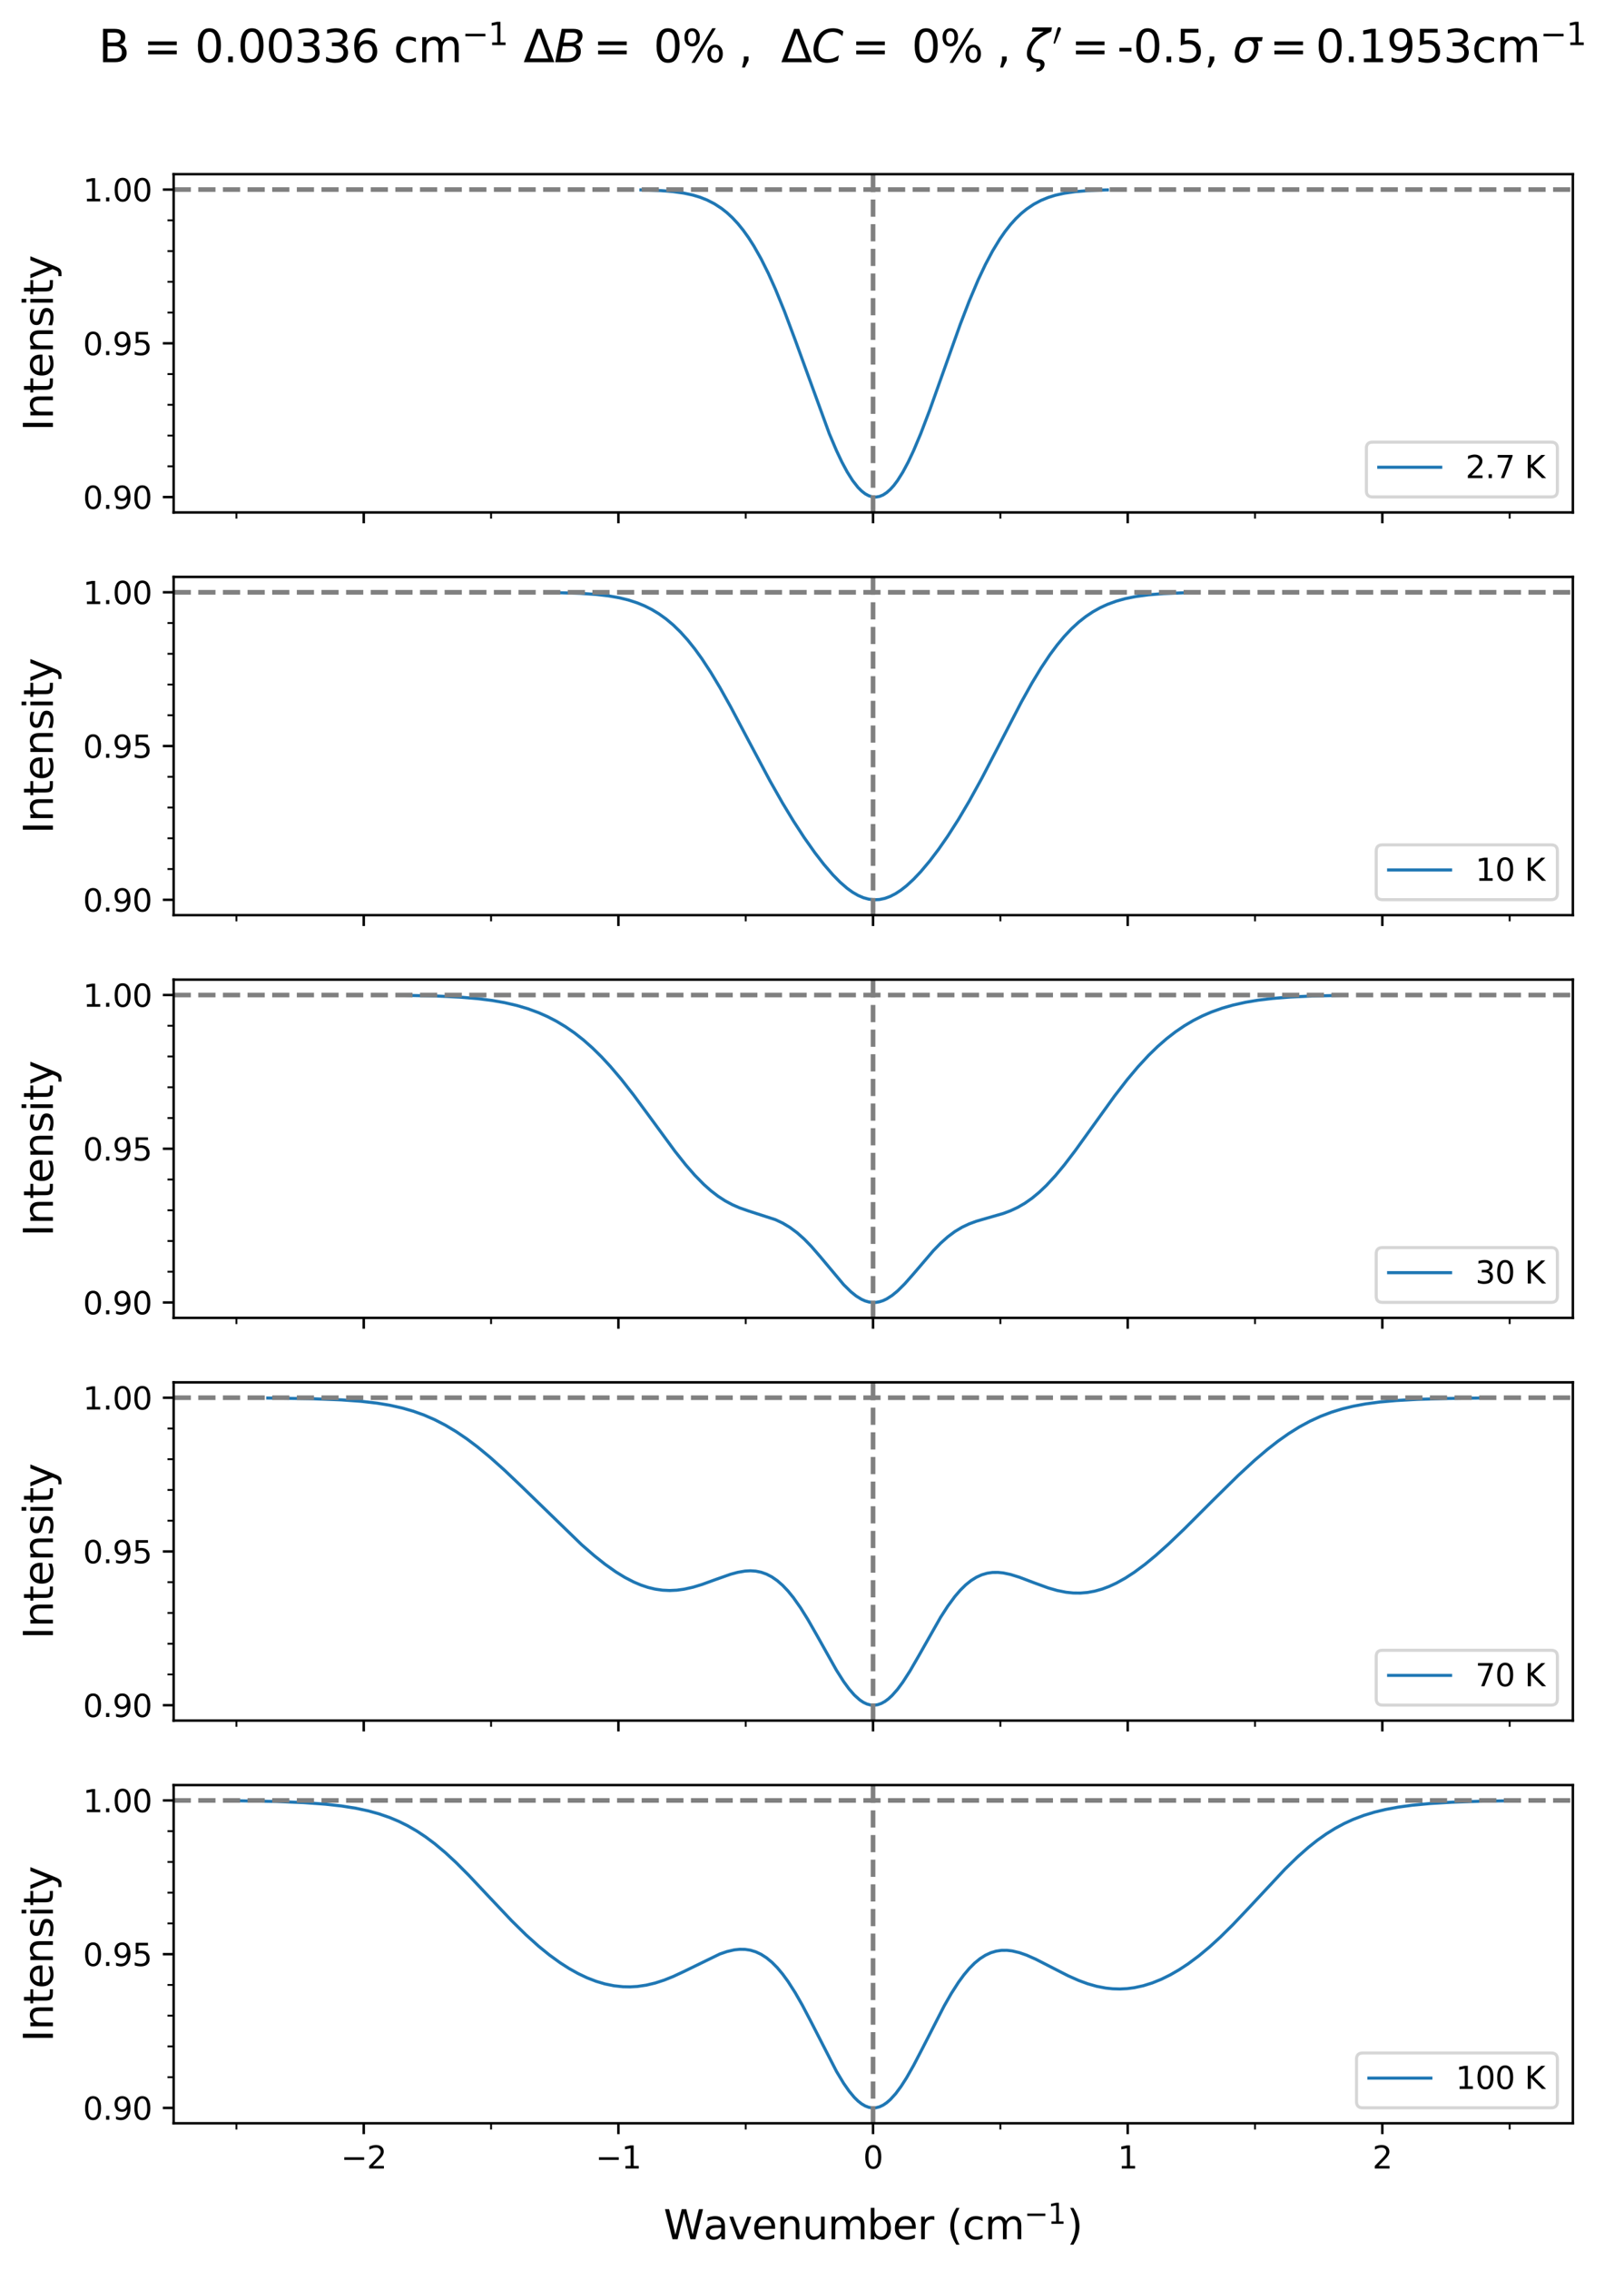 <?xml version="1.0" encoding="utf-8" standalone="no"?>
<!DOCTYPE svg PUBLIC "-//W3C//DTD SVG 1.1//EN"
  "http://www.w3.org/Graphics/SVG/1.1/DTD/svg11.dtd">
<svg height="732.398pt" version="1.1" viewBox="0 0 524.14 732.398" width="524.14pt" xmlns="http://www.w3.org/2000/svg" xmlns:xlink="http://www.w3.org/1999/xlink">
 <defs>
  <style type="text/css">*{stroke-linecap:butt;stroke-linejoin:round;}</style>
 </defs>
 <g id="figure_1">
  <g id="patch_1">
   <path d="M 0 732.398 
L 524.14 732.398 
L 524.14 0 
L 0 0 
z
" style="fill:#ffffff;"/>
  </g>
  <g id="axes_1">
   <g id="patch_2">
    <path d="M 56.047 165.32 
L 507.635 165.32 
L 507.635 56.2 
L 56.047 56.2 
z
" style="fill:#ffffff;"/>
   </g>
   <g id="matplotlib.axis_1">
    <g id="xtick_1">
     <g id="line2d_1">
      <defs>
       <path d="M 0 0 
L 0 3.5 
" id="md4b377cd6e" style="stroke:#000000;stroke-width:0.8;"/>
      </defs>
      <g>
       <use style="stroke:#000000;stroke-width:0.8;" x="117.399" xlink:href="#md4b377cd6e" y="165.32"/>
      </g>
     </g>
    </g>
    <g id="xtick_2">
     <g id="line2d_2">
      <g>
       <use style="stroke:#000000;stroke-width:0.8;" x="199.585" xlink:href="#md4b377cd6e" y="165.32"/>
      </g>
     </g>
    </g>
    <g id="xtick_3">
     <g id="line2d_3">
      <g>
       <use style="stroke:#000000;stroke-width:0.8;" x="281.772" xlink:href="#md4b377cd6e" y="165.32"/>
      </g>
     </g>
    </g>
    <g id="xtick_4">
     <g id="line2d_4">
      <g>
       <use style="stroke:#000000;stroke-width:0.8;" x="363.958" xlink:href="#md4b377cd6e" y="165.32"/>
      </g>
     </g>
    </g>
    <g id="xtick_5">
     <g id="line2d_5">
      <g>
       <use style="stroke:#000000;stroke-width:0.8;" x="446.144" xlink:href="#md4b377cd6e" y="165.32"/>
      </g>
     </g>
    </g>
    <g id="xtick_6">
     <g id="line2d_6">
      <defs>
       <path d="M 0 0 
L 0 2 
" id="m0d9288a5ee" style="stroke:#000000;stroke-width:0.6;"/>
      </defs>
      <g>
       <use style="stroke:#000000;stroke-width:0.6;" x="76.306" xlink:href="#m0d9288a5ee" y="165.32"/>
      </g>
     </g>
    </g>
    <g id="xtick_7">
     <g id="line2d_7">
      <g>
       <use style="stroke:#000000;stroke-width:0.6;" x="158.492" xlink:href="#m0d9288a5ee" y="165.32"/>
      </g>
     </g>
    </g>
    <g id="xtick_8">
     <g id="line2d_8">
      <g>
       <use style="stroke:#000000;stroke-width:0.6;" x="240.679" xlink:href="#m0d9288a5ee" y="165.32"/>
      </g>
     </g>
    </g>
    <g id="xtick_9">
     <g id="line2d_9">
      <g>
       <use style="stroke:#000000;stroke-width:0.6;" x="322.865" xlink:href="#m0d9288a5ee" y="165.32"/>
      </g>
     </g>
    </g>
    <g id="xtick_10">
     <g id="line2d_10">
      <g>
       <use style="stroke:#000000;stroke-width:0.6;" x="405.051" xlink:href="#m0d9288a5ee" y="165.32"/>
      </g>
     </g>
    </g>
    <g id="xtick_11">
     <g id="line2d_11">
      <g>
       <use style="stroke:#000000;stroke-width:0.6;" x="487.237" xlink:href="#m0d9288a5ee" y="165.32"/>
      </g>
     </g>
    </g>
   </g>
   <g id="matplotlib.axis_2">
    <g id="ytick_1">
     <g id="line2d_12">
      <defs>
       <path d="M 0 0 
L -3.5 0 
" id="m9d8c4e152a" style="stroke:#000000;stroke-width:0.8;"/>
      </defs>
      <g>
       <use style="stroke:#000000;stroke-width:0.8;" x="56.047" xlink:href="#m9d8c4e152a" y="160.36"/>
      </g>
     </g>
     <g id="text_1">
      <!-- 0.90 -->
      <g transform="translate(26.782 164.159)scale(0.1 -0.1)">
       <defs>
        <path d="M 2034 4250 
Q 1547 4250 1301 3770 
Q 1056 3291 1056 2328 
Q 1056 1369 1301 889 
Q 1547 409 2034 409 
Q 2525 409 2770 889 
Q 3016 1369 3016 2328 
Q 3016 3291 2770 3770 
Q 2525 4250 2034 4250 
z
M 2034 4750 
Q 2819 4750 3233 4129 
Q 3647 3509 3647 2328 
Q 3647 1150 3233 529 
Q 2819 -91 2034 -91 
Q 1250 -91 836 529 
Q 422 1150 422 2328 
Q 422 3509 836 4129 
Q 1250 4750 2034 4750 
z
" id="DejaVuSans-30" transform="scale(0.016)"/>
        <path d="M 684 794 
L 1344 794 
L 1344 0 
L 684 0 
L 684 794 
z
" id="DejaVuSans-2e" transform="scale(0.016)"/>
        <path d="M 703 97 
L 703 672 
Q 941 559 1184 500 
Q 1428 441 1663 441 
Q 2288 441 2617 861 
Q 2947 1281 2994 2138 
Q 2813 1869 2534 1725 
Q 2256 1581 1919 1581 
Q 1219 1581 811 2004 
Q 403 2428 403 3163 
Q 403 3881 828 4315 
Q 1253 4750 1959 4750 
Q 2769 4750 3195 4129 
Q 3622 3509 3622 2328 
Q 3622 1225 3098 567 
Q 2575 -91 1691 -91 
Q 1453 -91 1209 -44 
Q 966 3 703 97 
z
M 1959 2075 
Q 2384 2075 2632 2365 
Q 2881 2656 2881 3163 
Q 2881 3666 2632 3958 
Q 2384 4250 1959 4250 
Q 1534 4250 1286 3958 
Q 1038 3666 1038 3163 
Q 1038 2656 1286 2365 
Q 1534 2075 1959 2075 
z
" id="DejaVuSans-39" transform="scale(0.016)"/>
       </defs>
       <use xlink:href="#DejaVuSans-30"/>
       <use x="63.623" xlink:href="#DejaVuSans-2e"/>
       <use x="95.41" xlink:href="#DejaVuSans-39"/>
       <use x="159.033" xlink:href="#DejaVuSans-30"/>
      </g>
     </g>
    </g>
    <g id="ytick_2">
     <g id="line2d_13">
      <g>
       <use style="stroke:#000000;stroke-width:0.8;" x="56.047" xlink:href="#m9d8c4e152a" y="110.76"/>
      </g>
     </g>
     <g id="text_2">
      <!-- 0.95 -->
      <g transform="translate(26.782 114.559)scale(0.1 -0.1)">
       <defs>
        <path d="M 691 4666 
L 3169 4666 
L 3169 4134 
L 1269 4134 
L 1269 2991 
Q 1406 3038 1543 3061 
Q 1681 3084 1819 3084 
Q 2600 3084 3056 2656 
Q 3513 2228 3513 1497 
Q 3513 744 3044 326 
Q 2575 -91 1722 -91 
Q 1428 -91 1123 -41 
Q 819 9 494 109 
L 494 744 
Q 775 591 1075 516 
Q 1375 441 1709 441 
Q 2250 441 2565 725 
Q 2881 1009 2881 1497 
Q 2881 1984 2565 2268 
Q 2250 2553 1709 2553 
Q 1456 2553 1204 2497 
Q 953 2441 691 2322 
L 691 4666 
z
" id="DejaVuSans-35" transform="scale(0.016)"/>
       </defs>
       <use xlink:href="#DejaVuSans-30"/>
       <use x="63.623" xlink:href="#DejaVuSans-2e"/>
       <use x="95.41" xlink:href="#DejaVuSans-39"/>
       <use x="159.033" xlink:href="#DejaVuSans-35"/>
      </g>
     </g>
    </g>
    <g id="ytick_3">
     <g id="line2d_14">
      <g>
       <use style="stroke:#000000;stroke-width:0.8;" x="56.047" xlink:href="#m9d8c4e152a" y="61.16"/>
      </g>
     </g>
     <g id="text_3">
      <!-- 1.00 -->
      <g transform="translate(26.782 64.959)scale(0.1 -0.1)">
       <defs>
        <path d="M 794 531 
L 1825 531 
L 1825 4091 
L 703 3866 
L 703 4441 
L 1819 4666 
L 2450 4666 
L 2450 531 
L 3481 531 
L 3481 0 
L 794 0 
L 794 531 
z
" id="DejaVuSans-31" transform="scale(0.016)"/>
       </defs>
       <use xlink:href="#DejaVuSans-31"/>
       <use x="63.623" xlink:href="#DejaVuSans-2e"/>
       <use x="95.41" xlink:href="#DejaVuSans-30"/>
       <use x="159.033" xlink:href="#DejaVuSans-30"/>
      </g>
     </g>
    </g>
    <g id="ytick_4">
     <g id="line2d_15">
      <defs>
       <path d="M 0 0 
L -2 0 
" id="mb5814e0d6f" style="stroke:#000000;stroke-width:0.6;"/>
      </defs>
      <g>
       <use style="stroke:#000000;stroke-width:0.6;" x="56.047" xlink:href="#mb5814e0d6f" y="150.44"/>
      </g>
     </g>
    </g>
    <g id="ytick_5">
     <g id="line2d_16">
      <g>
       <use style="stroke:#000000;stroke-width:0.6;" x="56.047" xlink:href="#mb5814e0d6f" y="140.52"/>
      </g>
     </g>
    </g>
    <g id="ytick_6">
     <g id="line2d_17">
      <g>
       <use style="stroke:#000000;stroke-width:0.6;" x="56.047" xlink:href="#mb5814e0d6f" y="130.6"/>
      </g>
     </g>
    </g>
    <g id="ytick_7">
     <g id="line2d_18">
      <g>
       <use style="stroke:#000000;stroke-width:0.6;" x="56.047" xlink:href="#mb5814e0d6f" y="120.68"/>
      </g>
     </g>
    </g>
    <g id="ytick_8">
     <g id="line2d_19">
      <g>
       <use style="stroke:#000000;stroke-width:0.6;" x="56.047" xlink:href="#mb5814e0d6f" y="100.84"/>
      </g>
     </g>
    </g>
    <g id="ytick_9">
     <g id="line2d_20">
      <g>
       <use style="stroke:#000000;stroke-width:0.6;" x="56.047" xlink:href="#mb5814e0d6f" y="90.92"/>
      </g>
     </g>
    </g>
    <g id="ytick_10">
     <g id="line2d_21">
      <g>
       <use style="stroke:#000000;stroke-width:0.6;" x="56.047" xlink:href="#mb5814e0d6f" y="81"/>
      </g>
     </g>
    </g>
    <g id="ytick_11">
     <g id="line2d_22">
      <g>
       <use style="stroke:#000000;stroke-width:0.6;" x="56.047" xlink:href="#mb5814e0d6f" y="71.08"/>
      </g>
     </g>
    </g>
    <g id="text_4">
     <!-- Intensity -->
     <g transform="translate(17.078 139.051)rotate(-90)scale(0.13 -0.13)">
      <defs>
       <path d="M 628 4666 
L 1259 4666 
L 1259 0 
L 628 0 
L 628 4666 
z
" id="DejaVuSans-49" transform="scale(0.016)"/>
       <path d="M 3513 2113 
L 3513 0 
L 2938 0 
L 2938 2094 
Q 2938 2591 2744 2837 
Q 2550 3084 2163 3084 
Q 1697 3084 1428 2787 
Q 1159 2491 1159 1978 
L 1159 0 
L 581 0 
L 581 3500 
L 1159 3500 
L 1159 2956 
Q 1366 3272 1645 3428 
Q 1925 3584 2291 3584 
Q 2894 3584 3203 3211 
Q 3513 2838 3513 2113 
z
" id="DejaVuSans-6e" transform="scale(0.016)"/>
       <path d="M 1172 4494 
L 1172 3500 
L 2356 3500 
L 2356 3053 
L 1172 3053 
L 1172 1153 
Q 1172 725 1289 603 
Q 1406 481 1766 481 
L 2356 481 
L 2356 0 
L 1766 0 
Q 1100 0 847 248 
Q 594 497 594 1153 
L 594 3053 
L 172 3053 
L 172 3500 
L 594 3500 
L 594 4494 
L 1172 4494 
z
" id="DejaVuSans-74" transform="scale(0.016)"/>
       <path d="M 3597 1894 
L 3597 1613 
L 953 1613 
Q 991 1019 1311 708 
Q 1631 397 2203 397 
Q 2534 397 2845 478 
Q 3156 559 3463 722 
L 3463 178 
Q 3153 47 2828 -22 
Q 2503 -91 2169 -91 
Q 1331 -91 842 396 
Q 353 884 353 1716 
Q 353 2575 817 3079 
Q 1281 3584 2069 3584 
Q 2775 3584 3186 3129 
Q 3597 2675 3597 1894 
z
M 3022 2063 
Q 3016 2534 2758 2815 
Q 2500 3097 2075 3097 
Q 1594 3097 1305 2825 
Q 1016 2553 972 2059 
L 3022 2063 
z
" id="DejaVuSans-65" transform="scale(0.016)"/>
       <path d="M 2834 3397 
L 2834 2853 
Q 2591 2978 2328 3040 
Q 2066 3103 1784 3103 
Q 1356 3103 1142 2972 
Q 928 2841 928 2578 
Q 928 2378 1081 2264 
Q 1234 2150 1697 2047 
L 1894 2003 
Q 2506 1872 2764 1633 
Q 3022 1394 3022 966 
Q 3022 478 2636 193 
Q 2250 -91 1575 -91 
Q 1294 -91 989 -36 
Q 684 19 347 128 
L 347 722 
Q 666 556 975 473 
Q 1284 391 1588 391 
Q 1994 391 2212 530 
Q 2431 669 2431 922 
Q 2431 1156 2273 1281 
Q 2116 1406 1581 1522 
L 1381 1569 
Q 847 1681 609 1914 
Q 372 2147 372 2553 
Q 372 3047 722 3315 
Q 1072 3584 1716 3584 
Q 2034 3584 2315 3537 
Q 2597 3491 2834 3397 
z
" id="DejaVuSans-73" transform="scale(0.016)"/>
       <path d="M 603 3500 
L 1178 3500 
L 1178 0 
L 603 0 
L 603 3500 
z
M 603 4863 
L 1178 4863 
L 1178 4134 
L 603 4134 
L 603 4863 
z
" id="DejaVuSans-69" transform="scale(0.016)"/>
       <path d="M 2059 -325 
Q 1816 -950 1584 -1140 
Q 1353 -1331 966 -1331 
L 506 -1331 
L 506 -850 
L 844 -850 
Q 1081 -850 1212 -737 
Q 1344 -625 1503 -206 
L 1606 56 
L 191 3500 
L 800 3500 
L 1894 763 
L 2988 3500 
L 3597 3500 
L 2059 -325 
z
" id="DejaVuSans-79" transform="scale(0.016)"/>
      </defs>
      <use xlink:href="#DejaVuSans-49"/>
      <use x="29.492" xlink:href="#DejaVuSans-6e"/>
      <use x="92.871" xlink:href="#DejaVuSans-74"/>
      <use x="132.08" xlink:href="#DejaVuSans-65"/>
      <use x="193.604" xlink:href="#DejaVuSans-6e"/>
      <use x="256.982" xlink:href="#DejaVuSans-73"/>
      <use x="309.082" xlink:href="#DejaVuSans-69"/>
      <use x="336.865" xlink:href="#DejaVuSans-74"/>
      <use x="376.074" xlink:href="#DejaVuSans-79"/>
     </g>
    </g>
   </g>
   <g id="line2d_23">
    <path clip-path="url(#p84af09ca35)" d="M 206.856 61.26 
L 213.226 61.49 
L 217.279 61.82 
L 220.753 62.311 
L 223.648 62.941 
L 225.964 63.64 
L 228.28 64.562 
L 230.597 65.753 
L 232.913 67.267 
L 234.65 68.645 
L 236.387 70.258 
L 238.124 72.124 
L 239.861 74.262 
L 241.598 76.689 
L 243.335 79.414 
L 245.651 83.523 
L 247.968 88.171 
L 250.284 93.334 
L 253.179 100.437 
L 256.653 109.711 
L 267.655 139.906 
L 269.971 145.37 
L 271.708 149.041 
L 273.445 152.278 
L 275.182 155.029 
L 276.919 157.245 
L 278.077 158.407 
L 279.235 159.306 
L 280.393 159.934 
L 281.551 160.286 
L 282.709 160.36 
L 283.868 160.154 
L 285.026 159.671 
L 286.184 158.912 
L 287.342 157.885 
L 288.5 156.596 
L 289.658 155.056 
L 291.395 152.299 
L 293.132 149.047 
L 294.869 145.355 
L 297.185 139.85 
L 300.08 132.257 
L 304.134 120.871 
L 309.924 104.63 
L 312.819 97.111 
L 315.714 90.261 
L 318.03 85.348 
L 320.347 80.979 
L 322.663 77.165 
L 324.4 74.662 
L 326.137 72.456 
L 327.874 70.531 
L 329.611 68.868 
L 331.348 67.445 
L 333.664 65.885 
L 335.98 64.657 
L 338.297 63.708 
L 340.613 62.987 
L 343.508 62.34 
L 346.982 61.835 
L 351.035 61.497 
L 356.826 61.275 
L 357.405 61.262 
L 357.405 61.262 
" style="fill:none;stroke:#1f77b4;stroke-linecap:square;"/>
   </g>
   <g id="line2d_24">
    <path clip-path="url(#p84af09ca35)" d="M 56.047 61.16 
L 507.635 61.16 
" style="fill:none;stroke:#808080;stroke-dasharray:5.55,2.4;stroke-dashoffset:0;stroke-width:1.5;"/>
   </g>
   <g id="line2d_25">
    <path clip-path="url(#p84af09ca35)" d="M 281.772 165.32 
L 281.772 56.2 
" style="fill:none;stroke:#808080;stroke-dasharray:5.55,2.4;stroke-dashoffset:0;stroke-width:1.5;"/>
   </g>
   <g id="patch_3">
    <path d="M 56.047 165.32 
L 56.047 56.2 
" style="fill:none;stroke:#000000;stroke-linecap:square;stroke-linejoin:miter;stroke-width:0.8;"/>
   </g>
   <g id="patch_4">
    <path d="M 507.635 165.32 
L 507.635 56.2 
" style="fill:none;stroke:#000000;stroke-linecap:square;stroke-linejoin:miter;stroke-width:0.8;"/>
   </g>
   <g id="patch_5">
    <path d="M 56.047 165.32 
L 507.635 165.32 
" style="fill:none;stroke:#000000;stroke-linecap:square;stroke-linejoin:miter;stroke-width:0.8;"/>
   </g>
   <g id="patch_6">
    <path d="M 56.047 56.2 
L 507.635 56.2 
" style="fill:none;stroke:#000000;stroke-linecap:square;stroke-linejoin:miter;stroke-width:0.8;"/>
   </g>
   <g id="legend_1">
    <g id="patch_7">
     <path d="M 442.996 160.32 
L 500.635 160.32 
Q 502.635 160.32 502.635 158.32 
L 502.635 144.642 
Q 502.635 142.642 500.635 142.642 
L 442.996 142.642 
Q 440.996 142.642 440.996 144.642 
L 440.996 158.32 
Q 440.996 160.32 442.996 160.32 
z
" style="fill:#ffffff;opacity:0.8;stroke:#cccccc;stroke-linejoin:miter;"/>
    </g>
    <g id="line2d_26">
     <path d="M 444.996 150.74 
L 464.996 150.74 
" style="fill:none;stroke:#1f77b4;stroke-linecap:square;"/>
    </g>
    <g id="line2d_27"/>
    <g id="text_5">
     <!-- 2.7 K -->
     <g transform="translate(472.996 154.24)scale(0.1 -0.1)">
      <defs>
       <path d="M 1228 531 
L 3431 531 
L 3431 0 
L 469 0 
L 469 531 
Q 828 903 1448 1529 
Q 2069 2156 2228 2338 
Q 2531 2678 2651 2914 
Q 2772 3150 2772 3378 
Q 2772 3750 2511 3984 
Q 2250 4219 1831 4219 
Q 1534 4219 1204 4116 
Q 875 4013 500 3803 
L 500 4441 
Q 881 4594 1212 4672 
Q 1544 4750 1819 4750 
Q 2544 4750 2975 4387 
Q 3406 4025 3406 3419 
Q 3406 3131 3298 2873 
Q 3191 2616 2906 2266 
Q 2828 2175 2409 1742 
Q 1991 1309 1228 531 
z
" id="DejaVuSans-32" transform="scale(0.016)"/>
       <path d="M 525 4666 
L 3525 4666 
L 3525 4397 
L 1831 0 
L 1172 0 
L 2766 4134 
L 525 4134 
L 525 4666 
z
" id="DejaVuSans-37" transform="scale(0.016)"/>
       <path id="DejaVuSans-20" transform="scale(0.016)"/>
       <path d="M 628 4666 
L 1259 4666 
L 1259 2694 
L 3353 4666 
L 4166 4666 
L 1850 2491 
L 4331 0 
L 3500 0 
L 1259 2247 
L 1259 0 
L 628 0 
L 628 4666 
z
" id="DejaVuSans-4b" transform="scale(0.016)"/>
      </defs>
      <use xlink:href="#DejaVuSans-32"/>
      <use x="63.623" xlink:href="#DejaVuSans-2e"/>
      <use x="95.41" xlink:href="#DejaVuSans-37"/>
      <use x="159.033" xlink:href="#DejaVuSans-20"/>
      <use x="190.82" xlink:href="#DejaVuSans-4b"/>
     </g>
    </g>
   </g>
  </g>
  <g id="axes_2">
   <g id="patch_8">
    <path d="M 56.047 295.24 
L 507.635 295.24 
L 507.635 186.12 
L 56.047 186.12 
z
" style="fill:#ffffff;"/>
   </g>
   <g id="matplotlib.axis_3">
    <g id="xtick_12">
     <g id="line2d_28">
      <g>
       <use style="stroke:#000000;stroke-width:0.8;" x="117.399" xlink:href="#md4b377cd6e" y="295.24"/>
      </g>
     </g>
    </g>
    <g id="xtick_13">
     <g id="line2d_29">
      <g>
       <use style="stroke:#000000;stroke-width:0.8;" x="199.585" xlink:href="#md4b377cd6e" y="295.24"/>
      </g>
     </g>
    </g>
    <g id="xtick_14">
     <g id="line2d_30">
      <g>
       <use style="stroke:#000000;stroke-width:0.8;" x="281.772" xlink:href="#md4b377cd6e" y="295.24"/>
      </g>
     </g>
    </g>
    <g id="xtick_15">
     <g id="line2d_31">
      <g>
       <use style="stroke:#000000;stroke-width:0.8;" x="363.958" xlink:href="#md4b377cd6e" y="295.24"/>
      </g>
     </g>
    </g>
    <g id="xtick_16">
     <g id="line2d_32">
      <g>
       <use style="stroke:#000000;stroke-width:0.8;" x="446.144" xlink:href="#md4b377cd6e" y="295.24"/>
      </g>
     </g>
    </g>
    <g id="xtick_17">
     <g id="line2d_33">
      <g>
       <use style="stroke:#000000;stroke-width:0.6;" x="76.306" xlink:href="#m0d9288a5ee" y="295.24"/>
      </g>
     </g>
    </g>
    <g id="xtick_18">
     <g id="line2d_34">
      <g>
       <use style="stroke:#000000;stroke-width:0.6;" x="158.492" xlink:href="#m0d9288a5ee" y="295.24"/>
      </g>
     </g>
    </g>
    <g id="xtick_19">
     <g id="line2d_35">
      <g>
       <use style="stroke:#000000;stroke-width:0.6;" x="240.679" xlink:href="#m0d9288a5ee" y="295.24"/>
      </g>
     </g>
    </g>
    <g id="xtick_20">
     <g id="line2d_36">
      <g>
       <use style="stroke:#000000;stroke-width:0.6;" x="322.865" xlink:href="#m0d9288a5ee" y="295.24"/>
      </g>
     </g>
    </g>
    <g id="xtick_21">
     <g id="line2d_37">
      <g>
       <use style="stroke:#000000;stroke-width:0.6;" x="405.051" xlink:href="#m0d9288a5ee" y="295.24"/>
      </g>
     </g>
    </g>
    <g id="xtick_22">
     <g id="line2d_38">
      <g>
       <use style="stroke:#000000;stroke-width:0.6;" x="487.237" xlink:href="#m0d9288a5ee" y="295.24"/>
      </g>
     </g>
    </g>
   </g>
   <g id="matplotlib.axis_4">
    <g id="ytick_12">
     <g id="line2d_39">
      <g>
       <use style="stroke:#000000;stroke-width:0.8;" x="56.047" xlink:href="#m9d8c4e152a" y="290.28"/>
      </g>
     </g>
     <g id="text_6">
      <!-- 0.90 -->
      <g transform="translate(26.782 294.079)scale(0.1 -0.1)">
       <use xlink:href="#DejaVuSans-30"/>
       <use x="63.623" xlink:href="#DejaVuSans-2e"/>
       <use x="95.41" xlink:href="#DejaVuSans-39"/>
       <use x="159.033" xlink:href="#DejaVuSans-30"/>
      </g>
     </g>
    </g>
    <g id="ytick_13">
     <g id="line2d_40">
      <g>
       <use style="stroke:#000000;stroke-width:0.8;" x="56.047" xlink:href="#m9d8c4e152a" y="240.68"/>
      </g>
     </g>
     <g id="text_7">
      <!-- 0.95 -->
      <g transform="translate(26.782 244.479)scale(0.1 -0.1)">
       <use xlink:href="#DejaVuSans-30"/>
       <use x="63.623" xlink:href="#DejaVuSans-2e"/>
       <use x="95.41" xlink:href="#DejaVuSans-39"/>
       <use x="159.033" xlink:href="#DejaVuSans-35"/>
      </g>
     </g>
    </g>
    <g id="ytick_14">
     <g id="line2d_41">
      <g>
       <use style="stroke:#000000;stroke-width:0.8;" x="56.047" xlink:href="#m9d8c4e152a" y="191.08"/>
      </g>
     </g>
     <g id="text_8">
      <!-- 1.00 -->
      <g transform="translate(26.782 194.879)scale(0.1 -0.1)">
       <use xlink:href="#DejaVuSans-31"/>
       <use x="63.623" xlink:href="#DejaVuSans-2e"/>
       <use x="95.41" xlink:href="#DejaVuSans-30"/>
       <use x="159.033" xlink:href="#DejaVuSans-30"/>
      </g>
     </g>
    </g>
    <g id="ytick_15">
     <g id="line2d_42">
      <g>
       <use style="stroke:#000000;stroke-width:0.6;" x="56.047" xlink:href="#mb5814e0d6f" y="280.36"/>
      </g>
     </g>
    </g>
    <g id="ytick_16">
     <g id="line2d_43">
      <g>
       <use style="stroke:#000000;stroke-width:0.6;" x="56.047" xlink:href="#mb5814e0d6f" y="270.44"/>
      </g>
     </g>
    </g>
    <g id="ytick_17">
     <g id="line2d_44">
      <g>
       <use style="stroke:#000000;stroke-width:0.6;" x="56.047" xlink:href="#mb5814e0d6f" y="260.52"/>
      </g>
     </g>
    </g>
    <g id="ytick_18">
     <g id="line2d_45">
      <g>
       <use style="stroke:#000000;stroke-width:0.6;" x="56.047" xlink:href="#mb5814e0d6f" y="250.6"/>
      </g>
     </g>
    </g>
    <g id="ytick_19">
     <g id="line2d_46">
      <g>
       <use style="stroke:#000000;stroke-width:0.6;" x="56.047" xlink:href="#mb5814e0d6f" y="230.76"/>
      </g>
     </g>
    </g>
    <g id="ytick_20">
     <g id="line2d_47">
      <g>
       <use style="stroke:#000000;stroke-width:0.6;" x="56.047" xlink:href="#mb5814e0d6f" y="220.84"/>
      </g>
     </g>
    </g>
    <g id="ytick_21">
     <g id="line2d_48">
      <g>
       <use style="stroke:#000000;stroke-width:0.6;" x="56.047" xlink:href="#mb5814e0d6f" y="210.92"/>
      </g>
     </g>
    </g>
    <g id="ytick_22">
     <g id="line2d_49">
      <g>
       <use style="stroke:#000000;stroke-width:0.6;" x="56.047" xlink:href="#mb5814e0d6f" y="201"/>
      </g>
     </g>
    </g>
    <g id="text_9">
     <!-- Intensity -->
     <g transform="translate(17.078 268.971)rotate(-90)scale(0.13 -0.13)">
      <use xlink:href="#DejaVuSans-49"/>
      <use x="29.492" xlink:href="#DejaVuSans-6e"/>
      <use x="92.871" xlink:href="#DejaVuSans-74"/>
      <use x="132.08" xlink:href="#DejaVuSans-65"/>
      <use x="193.604" xlink:href="#DejaVuSans-6e"/>
      <use x="256.982" xlink:href="#DejaVuSans-73"/>
      <use x="309.082" xlink:href="#DejaVuSans-69"/>
      <use x="336.865" xlink:href="#DejaVuSans-74"/>
      <use x="376.074" xlink:href="#DejaVuSans-79"/>
     </g>
    </g>
   </g>
   <g id="line2d_50">
    <path clip-path="url(#p5014148bac)" d="M 179.063 191.184 
L 187.169 191.421 
L 192.38 191.772 
L 196.434 192.244 
L 199.908 192.857 
L 202.803 193.566 
L 205.698 194.507 
L 208.014 195.459 
L 210.33 196.62 
L 212.647 198.017 
L 214.963 199.677 
L 217.279 201.622 
L 219.595 203.873 
L 221.911 206.441 
L 224.227 209.329 
L 226.543 212.533 
L 229.438 216.954 
L 232.334 221.784 
L 235.808 228.007 
L 241.598 238.95 
L 248.547 251.989 
L 252.6 259.13 
L 256.074 264.864 
L 259.548 270.208 
L 263.022 275.134 
L 265.918 278.879 
L 268.813 282.238 
L 271.129 284.594 
L 273.445 286.604 
L 275.182 287.853 
L 276.919 288.861 
L 278.656 289.608 
L 280.393 290.083 
L 282.13 290.278 
L 283.868 290.19 
L 285.605 289.821 
L 287.342 289.181 
L 289.079 288.282 
L 290.816 287.141 
L 292.553 285.778 
L 294.869 283.646 
L 297.185 281.198 
L 300.08 277.752 
L 302.976 273.929 
L 305.871 269.761 
L 309.345 264.331 
L 312.819 258.453 
L 316.872 251.091 
L 322.084 241.066 
L 329.611 226.541 
L 333.085 220.307 
L 335.98 215.521 
L 338.876 211.188 
L 341.192 208.078 
L 343.508 205.298 
L 345.824 202.847 
L 348.14 200.717 
L 350.456 198.891 
L 352.772 197.345 
L 355.089 196.054 
L 357.405 194.989 
L 360.3 193.932 
L 363.195 193.129 
L 366.669 192.431 
L 370.722 191.89 
L 375.355 191.516 
L 381.724 191.257 
L 385.198 191.185 
L 385.198 191.185 
" style="fill:none;stroke:#1f77b4;stroke-linecap:square;"/>
   </g>
   <g id="line2d_51">
    <path clip-path="url(#p5014148bac)" d="M 56.047 191.08 
L 507.635 191.08 
" style="fill:none;stroke:#808080;stroke-dasharray:5.55,2.4;stroke-dashoffset:0;stroke-width:1.5;"/>
   </g>
   <g id="line2d_52">
    <path clip-path="url(#p5014148bac)" d="M 281.772 295.24 
L 281.772 186.12 
" style="fill:none;stroke:#808080;stroke-dasharray:5.55,2.4;stroke-dashoffset:0;stroke-width:1.5;"/>
   </g>
   <g id="patch_9">
    <path d="M 56.047 295.24 
L 56.047 186.12 
" style="fill:none;stroke:#000000;stroke-linecap:square;stroke-linejoin:miter;stroke-width:0.8;"/>
   </g>
   <g id="patch_10">
    <path d="M 507.635 295.24 
L 507.635 186.12 
" style="fill:none;stroke:#000000;stroke-linecap:square;stroke-linejoin:miter;stroke-width:0.8;"/>
   </g>
   <g id="patch_11">
    <path d="M 56.047 295.24 
L 507.635 295.24 
" style="fill:none;stroke:#000000;stroke-linecap:square;stroke-linejoin:miter;stroke-width:0.8;"/>
   </g>
   <g id="patch_12">
    <path d="M 56.047 186.12 
L 507.635 186.12 
" style="fill:none;stroke:#000000;stroke-linecap:square;stroke-linejoin:miter;stroke-width:0.8;"/>
   </g>
   <g id="legend_2">
    <g id="patch_13">
     <path d="M 446.174 290.24 
L 500.635 290.24 
Q 502.635 290.24 502.635 288.24 
L 502.635 274.562 
Q 502.635 272.562 500.635 272.562 
L 446.174 272.562 
Q 444.174 272.562 444.174 274.562 
L 444.174 288.24 
Q 444.174 290.24 446.174 290.24 
z
" style="fill:#ffffff;opacity:0.8;stroke:#cccccc;stroke-linejoin:miter;"/>
    </g>
    <g id="line2d_53">
     <path d="M 448.174 280.66 
L 468.174 280.66 
" style="fill:none;stroke:#1f77b4;stroke-linecap:square;"/>
    </g>
    <g id="line2d_54"/>
    <g id="text_10">
     <!-- 10 K -->
     <g transform="translate(476.174 284.16)scale(0.1 -0.1)">
      <use xlink:href="#DejaVuSans-31"/>
      <use x="63.623" xlink:href="#DejaVuSans-30"/>
      <use x="127.246" xlink:href="#DejaVuSans-20"/>
      <use x="159.033" xlink:href="#DejaVuSans-4b"/>
     </g>
    </g>
   </g>
  </g>
  <g id="axes_3">
   <g id="patch_14">
    <path d="M 56.047 425.16 
L 507.635 425.16 
L 507.635 316.04 
L 56.047 316.04 
z
" style="fill:#ffffff;"/>
   </g>
   <g id="matplotlib.axis_5">
    <g id="xtick_23">
     <g id="line2d_55">
      <g>
       <use style="stroke:#000000;stroke-width:0.8;" x="117.399" xlink:href="#md4b377cd6e" y="425.16"/>
      </g>
     </g>
    </g>
    <g id="xtick_24">
     <g id="line2d_56">
      <g>
       <use style="stroke:#000000;stroke-width:0.8;" x="199.585" xlink:href="#md4b377cd6e" y="425.16"/>
      </g>
     </g>
    </g>
    <g id="xtick_25">
     <g id="line2d_57">
      <g>
       <use style="stroke:#000000;stroke-width:0.8;" x="281.772" xlink:href="#md4b377cd6e" y="425.16"/>
      </g>
     </g>
    </g>
    <g id="xtick_26">
     <g id="line2d_58">
      <g>
       <use style="stroke:#000000;stroke-width:0.8;" x="363.958" xlink:href="#md4b377cd6e" y="425.16"/>
      </g>
     </g>
    </g>
    <g id="xtick_27">
     <g id="line2d_59">
      <g>
       <use style="stroke:#000000;stroke-width:0.8;" x="446.144" xlink:href="#md4b377cd6e" y="425.16"/>
      </g>
     </g>
    </g>
    <g id="xtick_28">
     <g id="line2d_60">
      <g>
       <use style="stroke:#000000;stroke-width:0.6;" x="76.306" xlink:href="#m0d9288a5ee" y="425.16"/>
      </g>
     </g>
    </g>
    <g id="xtick_29">
     <g id="line2d_61">
      <g>
       <use style="stroke:#000000;stroke-width:0.6;" x="158.492" xlink:href="#m0d9288a5ee" y="425.16"/>
      </g>
     </g>
    </g>
    <g id="xtick_30">
     <g id="line2d_62">
      <g>
       <use style="stroke:#000000;stroke-width:0.6;" x="240.679" xlink:href="#m0d9288a5ee" y="425.16"/>
      </g>
     </g>
    </g>
    <g id="xtick_31">
     <g id="line2d_63">
      <g>
       <use style="stroke:#000000;stroke-width:0.6;" x="322.865" xlink:href="#m0d9288a5ee" y="425.16"/>
      </g>
     </g>
    </g>
    <g id="xtick_32">
     <g id="line2d_64">
      <g>
       <use style="stroke:#000000;stroke-width:0.6;" x="405.051" xlink:href="#m0d9288a5ee" y="425.16"/>
      </g>
     </g>
    </g>
    <g id="xtick_33">
     <g id="line2d_65">
      <g>
       <use style="stroke:#000000;stroke-width:0.6;" x="487.237" xlink:href="#m0d9288a5ee" y="425.16"/>
      </g>
     </g>
    </g>
   </g>
   <g id="matplotlib.axis_6">
    <g id="ytick_23">
     <g id="line2d_66">
      <g>
       <use style="stroke:#000000;stroke-width:0.8;" x="56.047" xlink:href="#m9d8c4e152a" y="420.2"/>
      </g>
     </g>
     <g id="text_11">
      <!-- 0.90 -->
      <g transform="translate(26.782 423.999)scale(0.1 -0.1)">
       <use xlink:href="#DejaVuSans-30"/>
       <use x="63.623" xlink:href="#DejaVuSans-2e"/>
       <use x="95.41" xlink:href="#DejaVuSans-39"/>
       <use x="159.033" xlink:href="#DejaVuSans-30"/>
      </g>
     </g>
    </g>
    <g id="ytick_24">
     <g id="line2d_67">
      <g>
       <use style="stroke:#000000;stroke-width:0.8;" x="56.047" xlink:href="#m9d8c4e152a" y="370.6"/>
      </g>
     </g>
     <g id="text_12">
      <!-- 0.95 -->
      <g transform="translate(26.782 374.399)scale(0.1 -0.1)">
       <use xlink:href="#DejaVuSans-30"/>
       <use x="63.623" xlink:href="#DejaVuSans-2e"/>
       <use x="95.41" xlink:href="#DejaVuSans-39"/>
       <use x="159.033" xlink:href="#DejaVuSans-35"/>
      </g>
     </g>
    </g>
    <g id="ytick_25">
     <g id="line2d_68">
      <g>
       <use style="stroke:#000000;stroke-width:0.8;" x="56.047" xlink:href="#m9d8c4e152a" y="321"/>
      </g>
     </g>
     <g id="text_13">
      <!-- 1.00 -->
      <g transform="translate(26.782 324.799)scale(0.1 -0.1)">
       <use xlink:href="#DejaVuSans-31"/>
       <use x="63.623" xlink:href="#DejaVuSans-2e"/>
       <use x="95.41" xlink:href="#DejaVuSans-30"/>
       <use x="159.033" xlink:href="#DejaVuSans-30"/>
      </g>
     </g>
    </g>
    <g id="ytick_26">
     <g id="line2d_69">
      <g>
       <use style="stroke:#000000;stroke-width:0.6;" x="56.047" xlink:href="#mb5814e0d6f" y="410.28"/>
      </g>
     </g>
    </g>
    <g id="ytick_27">
     <g id="line2d_70">
      <g>
       <use style="stroke:#000000;stroke-width:0.6;" x="56.047" xlink:href="#mb5814e0d6f" y="400.36"/>
      </g>
     </g>
    </g>
    <g id="ytick_28">
     <g id="line2d_71">
      <g>
       <use style="stroke:#000000;stroke-width:0.6;" x="56.047" xlink:href="#mb5814e0d6f" y="390.44"/>
      </g>
     </g>
    </g>
    <g id="ytick_29">
     <g id="line2d_72">
      <g>
       <use style="stroke:#000000;stroke-width:0.6;" x="56.047" xlink:href="#mb5814e0d6f" y="380.52"/>
      </g>
     </g>
    </g>
    <g id="ytick_30">
     <g id="line2d_73">
      <g>
       <use style="stroke:#000000;stroke-width:0.6;" x="56.047" xlink:href="#mb5814e0d6f" y="360.68"/>
      </g>
     </g>
    </g>
    <g id="ytick_31">
     <g id="line2d_74">
      <g>
       <use style="stroke:#000000;stroke-width:0.6;" x="56.047" xlink:href="#mb5814e0d6f" y="350.76"/>
      </g>
     </g>
    </g>
    <g id="ytick_32">
     <g id="line2d_75">
      <g>
       <use style="stroke:#000000;stroke-width:0.6;" x="56.047" xlink:href="#mb5814e0d6f" y="340.84"/>
      </g>
     </g>
    </g>
    <g id="ytick_33">
     <g id="line2d_76">
      <g>
       <use style="stroke:#000000;stroke-width:0.6;" x="56.047" xlink:href="#mb5814e0d6f" y="330.92"/>
      </g>
     </g>
    </g>
    <g id="text_14">
     <!-- Intensity -->
     <g transform="translate(17.078 398.891)rotate(-90)scale(0.13 -0.13)">
      <use xlink:href="#DejaVuSans-49"/>
      <use x="29.492" xlink:href="#DejaVuSans-6e"/>
      <use x="92.871" xlink:href="#DejaVuSans-74"/>
      <use x="132.08" xlink:href="#DejaVuSans-65"/>
      <use x="193.604" xlink:href="#DejaVuSans-6e"/>
      <use x="256.982" xlink:href="#DejaVuSans-73"/>
      <use x="309.082" xlink:href="#DejaVuSans-69"/>
      <use x="336.865" xlink:href="#DejaVuSans-74"/>
      <use x="376.074" xlink:href="#DejaVuSans-79"/>
     </g>
    </g>
   </g>
   <g id="line2d_77">
    <path clip-path="url(#p2e6c09aadd)" d="M 129.845 321.101 
L 140.847 321.325 
L 148.374 321.685 
L 154.164 322.172 
L 158.797 322.757 
L 162.85 323.464 
L 166.903 324.403 
L 170.377 325.433 
L 173.851 326.71 
L 176.747 327.992 
L 179.642 329.495 
L 182.537 331.241 
L 185.432 333.246 
L 188.327 335.526 
L 191.222 338.088 
L 194.118 340.935 
L 197.013 344.059 
L 200.487 348.148 
L 204.54 353.315 
L 209.751 360.384 
L 217.858 371.435 
L 221.332 375.806 
L 224.227 379.127 
L 227.122 382.08 
L 229.438 384.142 
L 231.755 385.923 
L 234.071 387.423 
L 236.387 388.659 
L 238.703 389.665 
L 241.598 390.677 
L 250.284 393.483 
L 252.6 394.576 
L 254.916 395.956 
L 257.232 397.669 
L 259.548 399.728 
L 261.864 402.11 
L 264.759 405.447 
L 272.287 414.439 
L 274.603 416.72 
L 276.34 418.116 
L 278.077 419.184 
L 279.235 419.693 
L 280.393 420.03 
L 281.551 420.188 
L 282.709 420.166 
L 283.868 419.965 
L 285.026 419.587 
L 286.184 419.041 
L 287.921 417.927 
L 289.658 416.5 
L 291.974 414.206 
L 294.869 410.922 
L 301.239 403.477 
L 303.555 401.099 
L 305.871 399.031 
L 308.187 397.306 
L 310.503 395.917 
L 312.819 394.829 
L 315.135 393.977 
L 318.61 392.969 
L 323.821 391.473 
L 326.137 390.606 
L 328.453 389.524 
L 330.769 388.183 
L 333.085 386.558 
L 335.401 384.64 
L 337.718 382.435 
L 340.613 379.306 
L 343.508 375.82 
L 346.982 371.274 
L 352.193 364.031 
L 359.721 353.577 
L 363.774 348.338 
L 367.248 344.201 
L 370.722 340.446 
L 373.618 337.631 
L 376.513 335.105 
L 379.408 332.865 
L 382.303 330.901 
L 385.198 329.197 
L 388.093 327.734 
L 390.989 326.488 
L 394.463 325.251 
L 397.937 324.256 
L 401.99 323.352 
L 406.043 322.673 
L 410.676 322.112 
L 416.466 321.648 
L 423.414 321.325 
L 433.258 321.115 
L 434.416 321.102 
L 434.416 321.102 
" style="fill:none;stroke:#1f77b4;stroke-linecap:square;"/>
   </g>
   <g id="line2d_78">
    <path clip-path="url(#p2e6c09aadd)" d="M 56.047 321 
L 507.635 321 
" style="fill:none;stroke:#808080;stroke-dasharray:5.55,2.4;stroke-dashoffset:0;stroke-width:1.5;"/>
   </g>
   <g id="line2d_79">
    <path clip-path="url(#p2e6c09aadd)" d="M 281.772 425.16 
L 281.772 316.04 
" style="fill:none;stroke:#808080;stroke-dasharray:5.55,2.4;stroke-dashoffset:0;stroke-width:1.5;"/>
   </g>
   <g id="patch_15">
    <path d="M 56.047 425.16 
L 56.047 316.04 
" style="fill:none;stroke:#000000;stroke-linecap:square;stroke-linejoin:miter;stroke-width:0.8;"/>
   </g>
   <g id="patch_16">
    <path d="M 507.635 425.16 
L 507.635 316.04 
" style="fill:none;stroke:#000000;stroke-linecap:square;stroke-linejoin:miter;stroke-width:0.8;"/>
   </g>
   <g id="patch_17">
    <path d="M 56.047 425.16 
L 507.635 425.16 
" style="fill:none;stroke:#000000;stroke-linecap:square;stroke-linejoin:miter;stroke-width:0.8;"/>
   </g>
   <g id="patch_18">
    <path d="M 56.047 316.04 
L 507.635 316.04 
" style="fill:none;stroke:#000000;stroke-linecap:square;stroke-linejoin:miter;stroke-width:0.8;"/>
   </g>
   <g id="legend_3">
    <g id="patch_19">
     <path d="M 446.174 420.16 
L 500.635 420.16 
Q 502.635 420.16 502.635 418.16 
L 502.635 404.482 
Q 502.635 402.482 500.635 402.482 
L 446.174 402.482 
Q 444.174 402.482 444.174 404.482 
L 444.174 418.16 
Q 444.174 420.16 446.174 420.16 
z
" style="fill:#ffffff;opacity:0.8;stroke:#cccccc;stroke-linejoin:miter;"/>
    </g>
    <g id="line2d_80">
     <path d="M 448.174 410.58 
L 468.174 410.58 
" style="fill:none;stroke:#1f77b4;stroke-linecap:square;"/>
    </g>
    <g id="line2d_81"/>
    <g id="text_15">
     <!-- 30 K -->
     <g transform="translate(476.174 414.08)scale(0.1 -0.1)">
      <defs>
       <path d="M 2597 2516 
Q 3050 2419 3304 2112 
Q 3559 1806 3559 1356 
Q 3559 666 3084 287 
Q 2609 -91 1734 -91 
Q 1441 -91 1130 -33 
Q 819 25 488 141 
L 488 750 
Q 750 597 1062 519 
Q 1375 441 1716 441 
Q 2309 441 2620 675 
Q 2931 909 2931 1356 
Q 2931 1769 2642 2001 
Q 2353 2234 1838 2234 
L 1294 2234 
L 1294 2753 
L 1863 2753 
Q 2328 2753 2575 2939 
Q 2822 3125 2822 3475 
Q 2822 3834 2567 4026 
Q 2313 4219 1838 4219 
Q 1578 4219 1281 4162 
Q 984 4106 628 3988 
L 628 4550 
Q 988 4650 1302 4700 
Q 1616 4750 1894 4750 
Q 2613 4750 3031 4423 
Q 3450 4097 3450 3541 
Q 3450 3153 3228 2886 
Q 3006 2619 2597 2516 
z
" id="DejaVuSans-33" transform="scale(0.016)"/>
      </defs>
      <use xlink:href="#DejaVuSans-33"/>
      <use x="63.623" xlink:href="#DejaVuSans-30"/>
      <use x="127.246" xlink:href="#DejaVuSans-20"/>
      <use x="159.033" xlink:href="#DejaVuSans-4b"/>
     </g>
    </g>
   </g>
  </g>
  <g id="axes_4">
   <g id="patch_20">
    <path d="M 56.047 555.08 
L 507.635 555.08 
L 507.635 445.96 
L 56.047 445.96 
z
" style="fill:#ffffff;"/>
   </g>
   <g id="matplotlib.axis_7">
    <g id="xtick_34">
     <g id="line2d_82">
      <g>
       <use style="stroke:#000000;stroke-width:0.8;" x="117.399" xlink:href="#md4b377cd6e" y="555.08"/>
      </g>
     </g>
    </g>
    <g id="xtick_35">
     <g id="line2d_83">
      <g>
       <use style="stroke:#000000;stroke-width:0.8;" x="199.585" xlink:href="#md4b377cd6e" y="555.08"/>
      </g>
     </g>
    </g>
    <g id="xtick_36">
     <g id="line2d_84">
      <g>
       <use style="stroke:#000000;stroke-width:0.8;" x="281.772" xlink:href="#md4b377cd6e" y="555.08"/>
      </g>
     </g>
    </g>
    <g id="xtick_37">
     <g id="line2d_85">
      <g>
       <use style="stroke:#000000;stroke-width:0.8;" x="363.958" xlink:href="#md4b377cd6e" y="555.08"/>
      </g>
     </g>
    </g>
    <g id="xtick_38">
     <g id="line2d_86">
      <g>
       <use style="stroke:#000000;stroke-width:0.8;" x="446.144" xlink:href="#md4b377cd6e" y="555.08"/>
      </g>
     </g>
    </g>
    <g id="xtick_39">
     <g id="line2d_87">
      <g>
       <use style="stroke:#000000;stroke-width:0.6;" x="76.306" xlink:href="#m0d9288a5ee" y="555.08"/>
      </g>
     </g>
    </g>
    <g id="xtick_40">
     <g id="line2d_88">
      <g>
       <use style="stroke:#000000;stroke-width:0.6;" x="158.492" xlink:href="#m0d9288a5ee" y="555.08"/>
      </g>
     </g>
    </g>
    <g id="xtick_41">
     <g id="line2d_89">
      <g>
       <use style="stroke:#000000;stroke-width:0.6;" x="240.679" xlink:href="#m0d9288a5ee" y="555.08"/>
      </g>
     </g>
    </g>
    <g id="xtick_42">
     <g id="line2d_90">
      <g>
       <use style="stroke:#000000;stroke-width:0.6;" x="322.865" xlink:href="#m0d9288a5ee" y="555.08"/>
      </g>
     </g>
    </g>
    <g id="xtick_43">
     <g id="line2d_91">
      <g>
       <use style="stroke:#000000;stroke-width:0.6;" x="405.051" xlink:href="#m0d9288a5ee" y="555.08"/>
      </g>
     </g>
    </g>
    <g id="xtick_44">
     <g id="line2d_92">
      <g>
       <use style="stroke:#000000;stroke-width:0.6;" x="487.237" xlink:href="#m0d9288a5ee" y="555.08"/>
      </g>
     </g>
    </g>
   </g>
   <g id="matplotlib.axis_8">
    <g id="ytick_34">
     <g id="line2d_93">
      <g>
       <use style="stroke:#000000;stroke-width:0.8;" x="56.047" xlink:href="#m9d8c4e152a" y="550.12"/>
      </g>
     </g>
     <g id="text_16">
      <!-- 0.90 -->
      <g transform="translate(26.782 553.919)scale(0.1 -0.1)">
       <use xlink:href="#DejaVuSans-30"/>
       <use x="63.623" xlink:href="#DejaVuSans-2e"/>
       <use x="95.41" xlink:href="#DejaVuSans-39"/>
       <use x="159.033" xlink:href="#DejaVuSans-30"/>
      </g>
     </g>
    </g>
    <g id="ytick_35">
     <g id="line2d_94">
      <g>
       <use style="stroke:#000000;stroke-width:0.8;" x="56.047" xlink:href="#m9d8c4e152a" y="500.52"/>
      </g>
     </g>
     <g id="text_17">
      <!-- 0.95 -->
      <g transform="translate(26.782 504.319)scale(0.1 -0.1)">
       <use xlink:href="#DejaVuSans-30"/>
       <use x="63.623" xlink:href="#DejaVuSans-2e"/>
       <use x="95.41" xlink:href="#DejaVuSans-39"/>
       <use x="159.033" xlink:href="#DejaVuSans-35"/>
      </g>
     </g>
    </g>
    <g id="ytick_36">
     <g id="line2d_95">
      <g>
       <use style="stroke:#000000;stroke-width:0.8;" x="56.047" xlink:href="#m9d8c4e152a" y="450.92"/>
      </g>
     </g>
     <g id="text_18">
      <!-- 1.00 -->
      <g transform="translate(26.782 454.719)scale(0.1 -0.1)">
       <use xlink:href="#DejaVuSans-31"/>
       <use x="63.623" xlink:href="#DejaVuSans-2e"/>
       <use x="95.41" xlink:href="#DejaVuSans-30"/>
       <use x="159.033" xlink:href="#DejaVuSans-30"/>
      </g>
     </g>
    </g>
    <g id="ytick_37">
     <g id="line2d_96">
      <g>
       <use style="stroke:#000000;stroke-width:0.6;" x="56.047" xlink:href="#mb5814e0d6f" y="540.2"/>
      </g>
     </g>
    </g>
    <g id="ytick_38">
     <g id="line2d_97">
      <g>
       <use style="stroke:#000000;stroke-width:0.6;" x="56.047" xlink:href="#mb5814e0d6f" y="530.28"/>
      </g>
     </g>
    </g>
    <g id="ytick_39">
     <g id="line2d_98">
      <g>
       <use style="stroke:#000000;stroke-width:0.6;" x="56.047" xlink:href="#mb5814e0d6f" y="520.36"/>
      </g>
     </g>
    </g>
    <g id="ytick_40">
     <g id="line2d_99">
      <g>
       <use style="stroke:#000000;stroke-width:0.6;" x="56.047" xlink:href="#mb5814e0d6f" y="510.44"/>
      </g>
     </g>
    </g>
    <g id="ytick_41">
     <g id="line2d_100">
      <g>
       <use style="stroke:#000000;stroke-width:0.6;" x="56.047" xlink:href="#mb5814e0d6f" y="490.6"/>
      </g>
     </g>
    </g>
    <g id="ytick_42">
     <g id="line2d_101">
      <g>
       <use style="stroke:#000000;stroke-width:0.6;" x="56.047" xlink:href="#mb5814e0d6f" y="480.68"/>
      </g>
     </g>
    </g>
    <g id="ytick_43">
     <g id="line2d_102">
      <g>
       <use style="stroke:#000000;stroke-width:0.6;" x="56.047" xlink:href="#mb5814e0d6f" y="470.76"/>
      </g>
     </g>
    </g>
    <g id="ytick_44">
     <g id="line2d_103">
      <g>
       <use style="stroke:#000000;stroke-width:0.6;" x="56.047" xlink:href="#mb5814e0d6f" y="460.84"/>
      </g>
     </g>
    </g>
    <g id="text_19">
     <!-- Intensity -->
     <g transform="translate(17.078 528.811)rotate(-90)scale(0.13 -0.13)">
      <use xlink:href="#DejaVuSans-49"/>
      <use x="29.492" xlink:href="#DejaVuSans-6e"/>
      <use x="92.871" xlink:href="#DejaVuSans-74"/>
      <use x="132.08" xlink:href="#DejaVuSans-65"/>
      <use x="193.604" xlink:href="#DejaVuSans-6e"/>
      <use x="256.982" xlink:href="#DejaVuSans-73"/>
      <use x="309.082" xlink:href="#DejaVuSans-69"/>
      <use x="336.865" xlink:href="#DejaVuSans-74"/>
      <use x="376.074" xlink:href="#DejaVuSans-79"/>
     </g>
    </g>
   </g>
   <g id="line2d_104">
    <path clip-path="url(#p5b433c1b45)" d="M 86.417 451.02 
L 100.893 451.252 
L 110.158 451.613 
L 116.527 452.075 
L 121.738 452.677 
L 125.792 453.347 
L 129.845 454.249 
L 133.319 455.248 
L 136.793 456.486 
L 140.267 457.992 
L 143.742 459.78 
L 147.216 461.856 
L 150.69 464.214 
L 154.164 466.834 
L 158.217 470.183 
L 162.85 474.325 
L 168.64 479.836 
L 187.748 498.363 
L 191.801 501.883 
L 195.276 504.642 
L 198.75 507.1 
L 201.645 508.878 
L 204.54 510.376 
L 206.856 511.354 
L 209.172 512.124 
L 211.488 512.676 
L 213.805 513.007 
L 216.121 513.116 
L 218.437 513.01 
L 220.753 512.7 
L 223.648 512.055 
L 226.543 511.18 
L 231.176 509.5 
L 235.808 507.871 
L 238.124 507.247 
L 240.44 506.853 
L 242.177 506.757 
L 243.914 506.868 
L 245.651 507.216 
L 247.388 507.83 
L 249.126 508.732 
L 250.863 509.938 
L 252.6 511.457 
L 254.337 513.289 
L 256.074 515.426 
L 258.39 518.712 
L 260.706 522.424 
L 263.601 527.487 
L 269.971 538.851 
L 272.287 542.492 
L 274.024 544.87 
L 275.761 546.867 
L 277.498 548.425 
L 278.656 549.196 
L 279.814 549.74 
L 280.972 550.049 
L 282.13 550.12 
L 283.289 549.951 
L 284.447 549.546 
L 285.605 548.909 
L 286.763 548.049 
L 287.921 546.979 
L 289.658 545.012 
L 291.395 542.663 
L 293.711 539.057 
L 296.606 534.046 
L 303.555 521.786 
L 305.871 518.194 
L 308.187 515.049 
L 309.924 513.027 
L 311.661 511.314 
L 313.398 509.916 
L 315.135 508.83 
L 316.872 508.044 
L 318.61 507.539 
L 320.347 507.292 
L 322.084 507.274 
L 323.821 507.453 
L 326.137 507.941 
L 329.032 508.84 
L 333.664 510.595 
L 338.297 512.279 
L 341.192 513.108 
L 344.087 513.679 
L 346.403 513.915 
L 348.719 513.939 
L 351.035 513.74 
L 353.351 513.315 
L 355.668 512.667 
L 357.984 511.802 
L 360.3 510.731 
L 363.195 509.12 
L 366.09 507.236 
L 369.564 504.66 
L 373.039 501.795 
L 377.092 498.166 
L 382.303 493.183 
L 391.568 483.925 
L 399.674 475.951 
L 404.885 471.145 
L 408.939 467.689 
L 412.413 464.973 
L 415.887 462.519 
L 419.361 460.348 
L 422.835 458.47 
L 426.31 456.882 
L 429.784 455.569 
L 433.258 454.507 
L 436.732 453.664 
L 440.785 452.913 
L 445.418 452.296 
L 450.629 451.827 
L 457.577 451.443 
L 466.842 451.171 
L 477.843 451.019 
L 477.843 451.019 
" style="fill:none;stroke:#1f77b4;stroke-linecap:square;"/>
   </g>
   <g id="line2d_105">
    <path clip-path="url(#p5b433c1b45)" d="M 56.047 450.92 
L 507.635 450.92 
" style="fill:none;stroke:#808080;stroke-dasharray:5.55,2.4;stroke-dashoffset:0;stroke-width:1.5;"/>
   </g>
   <g id="line2d_106">
    <path clip-path="url(#p5b433c1b45)" d="M 281.772 555.08 
L 281.772 445.96 
" style="fill:none;stroke:#808080;stroke-dasharray:5.55,2.4;stroke-dashoffset:0;stroke-width:1.5;"/>
   </g>
   <g id="patch_21">
    <path d="M 56.047 555.08 
L 56.047 445.96 
" style="fill:none;stroke:#000000;stroke-linecap:square;stroke-linejoin:miter;stroke-width:0.8;"/>
   </g>
   <g id="patch_22">
    <path d="M 507.635 555.08 
L 507.635 445.96 
" style="fill:none;stroke:#000000;stroke-linecap:square;stroke-linejoin:miter;stroke-width:0.8;"/>
   </g>
   <g id="patch_23">
    <path d="M 56.047 555.08 
L 507.635 555.08 
" style="fill:none;stroke:#000000;stroke-linecap:square;stroke-linejoin:miter;stroke-width:0.8;"/>
   </g>
   <g id="patch_24">
    <path d="M 56.047 445.96 
L 507.635 445.96 
" style="fill:none;stroke:#000000;stroke-linecap:square;stroke-linejoin:miter;stroke-width:0.8;"/>
   </g>
   <g id="legend_4">
    <g id="patch_25">
     <path d="M 446.174 550.08 
L 500.635 550.08 
Q 502.635 550.08 502.635 548.08 
L 502.635 534.402 
Q 502.635 532.402 500.635 532.402 
L 446.174 532.402 
Q 444.174 532.402 444.174 534.402 
L 444.174 548.08 
Q 444.174 550.08 446.174 550.08 
z
" style="fill:#ffffff;opacity:0.8;stroke:#cccccc;stroke-linejoin:miter;"/>
    </g>
    <g id="line2d_107">
     <path d="M 448.174 540.5 
L 468.174 540.5 
" style="fill:none;stroke:#1f77b4;stroke-linecap:square;"/>
    </g>
    <g id="line2d_108"/>
    <g id="text_20">
     <!-- 70 K -->
     <g transform="translate(476.174 544)scale(0.1 -0.1)">
      <use xlink:href="#DejaVuSans-37"/>
      <use x="63.623" xlink:href="#DejaVuSans-30"/>
      <use x="127.246" xlink:href="#DejaVuSans-20"/>
      <use x="159.033" xlink:href="#DejaVuSans-4b"/>
     </g>
    </g>
   </g>
  </g>
  <g id="axes_5">
   <g id="patch_26">
    <path d="M 56.047 685 
L 507.635 685 
L 507.635 575.88 
L 56.047 575.88 
z
" style="fill:#ffffff;"/>
   </g>
   <g id="matplotlib.axis_9">
    <g id="xtick_45">
     <g id="line2d_109">
      <g>
       <use style="stroke:#000000;stroke-width:0.8;" x="117.399" xlink:href="#md4b377cd6e" y="685"/>
      </g>
     </g>
     <g id="text_21">
      <!-- −2 -->
      <g transform="translate(110.028 699.598)scale(0.1 -0.1)">
       <defs>
        <path d="M 678 2272 
L 4684 2272 
L 4684 1741 
L 678 1741 
L 678 2272 
z
" id="DejaVuSans-2212" transform="scale(0.016)"/>
       </defs>
       <use xlink:href="#DejaVuSans-2212"/>
       <use x="83.789" xlink:href="#DejaVuSans-32"/>
      </g>
     </g>
    </g>
    <g id="xtick_46">
     <g id="line2d_110">
      <g>
       <use style="stroke:#000000;stroke-width:0.8;" x="199.585" xlink:href="#md4b377cd6e" y="685"/>
      </g>
     </g>
     <g id="text_22">
      <!-- −1 -->
      <g transform="translate(192.214 699.598)scale(0.1 -0.1)">
       <use xlink:href="#DejaVuSans-2212"/>
       <use x="83.789" xlink:href="#DejaVuSans-31"/>
      </g>
     </g>
    </g>
    <g id="xtick_47">
     <g id="line2d_111">
      <g>
       <use style="stroke:#000000;stroke-width:0.8;" x="281.772" xlink:href="#md4b377cd6e" y="685"/>
      </g>
     </g>
     <g id="text_23">
      <!-- 0 -->
      <g transform="translate(278.59 699.598)scale(0.1 -0.1)">
       <use xlink:href="#DejaVuSans-30"/>
      </g>
     </g>
    </g>
    <g id="xtick_48">
     <g id="line2d_112">
      <g>
       <use style="stroke:#000000;stroke-width:0.8;" x="363.958" xlink:href="#md4b377cd6e" y="685"/>
      </g>
     </g>
     <g id="text_24">
      <!-- 1 -->
      <g transform="translate(360.777 699.598)scale(0.1 -0.1)">
       <use xlink:href="#DejaVuSans-31"/>
      </g>
     </g>
    </g>
    <g id="xtick_49">
     <g id="line2d_113">
      <g>
       <use style="stroke:#000000;stroke-width:0.8;" x="446.144" xlink:href="#md4b377cd6e" y="685"/>
      </g>
     </g>
     <g id="text_25">
      <!-- 2 -->
      <g transform="translate(442.963 699.598)scale(0.1 -0.1)">
       <use xlink:href="#DejaVuSans-32"/>
      </g>
     </g>
    </g>
    <g id="xtick_50">
     <g id="line2d_114">
      <g>
       <use style="stroke:#000000;stroke-width:0.6;" x="76.306" xlink:href="#m0d9288a5ee" y="685"/>
      </g>
     </g>
    </g>
    <g id="xtick_51">
     <g id="line2d_115">
      <g>
       <use style="stroke:#000000;stroke-width:0.6;" x="158.492" xlink:href="#m0d9288a5ee" y="685"/>
      </g>
     </g>
    </g>
    <g id="xtick_52">
     <g id="line2d_116">
      <g>
       <use style="stroke:#000000;stroke-width:0.6;" x="240.679" xlink:href="#m0d9288a5ee" y="685"/>
      </g>
     </g>
    </g>
    <g id="xtick_53">
     <g id="line2d_117">
      <g>
       <use style="stroke:#000000;stroke-width:0.6;" x="322.865" xlink:href="#m0d9288a5ee" y="685"/>
      </g>
     </g>
    </g>
    <g id="xtick_54">
     <g id="line2d_118">
      <g>
       <use style="stroke:#000000;stroke-width:0.6;" x="405.051" xlink:href="#m0d9288a5ee" y="685"/>
      </g>
     </g>
    </g>
    <g id="xtick_55">
     <g id="line2d_119">
      <g>
       <use style="stroke:#000000;stroke-width:0.6;" x="487.237" xlink:href="#m0d9288a5ee" y="685"/>
      </g>
     </g>
    </g>
    <g id="text_26">
     <!-- Wavenumber (cm$^{-1}$) -->
     <g transform="translate(214.176 722.495)scale(0.13 -0.13)">
      <defs>
       <path d="M 213 4666 
L 850 4666 
L 1831 722 
L 2809 4666 
L 3519 4666 
L 4500 722 
L 5478 4666 
L 6119 4666 
L 4947 0 
L 4153 0 
L 3169 4050 
L 2175 0 
L 1381 0 
L 213 4666 
z
" id="DejaVuSans-57" transform="scale(0.016)"/>
       <path d="M 2194 1759 
Q 1497 1759 1228 1600 
Q 959 1441 959 1056 
Q 959 750 1161 570 
Q 1363 391 1709 391 
Q 2188 391 2477 730 
Q 2766 1069 2766 1631 
L 2766 1759 
L 2194 1759 
z
M 3341 1997 
L 3341 0 
L 2766 0 
L 2766 531 
Q 2569 213 2275 61 
Q 1981 -91 1556 -91 
Q 1019 -91 701 211 
Q 384 513 384 1019 
Q 384 1609 779 1909 
Q 1175 2209 1959 2209 
L 2766 2209 
L 2766 2266 
Q 2766 2663 2505 2880 
Q 2244 3097 1772 3097 
Q 1472 3097 1187 3025 
Q 903 2953 641 2809 
L 641 3341 
Q 956 3463 1253 3523 
Q 1550 3584 1831 3584 
Q 2591 3584 2966 3190 
Q 3341 2797 3341 1997 
z
" id="DejaVuSans-61" transform="scale(0.016)"/>
       <path d="M 191 3500 
L 800 3500 
L 1894 563 
L 2988 3500 
L 3597 3500 
L 2284 0 
L 1503 0 
L 191 3500 
z
" id="DejaVuSans-76" transform="scale(0.016)"/>
       <path d="M 544 1381 
L 544 3500 
L 1119 3500 
L 1119 1403 
Q 1119 906 1312 657 
Q 1506 409 1894 409 
Q 2359 409 2629 706 
Q 2900 1003 2900 1516 
L 2900 3500 
L 3475 3500 
L 3475 0 
L 2900 0 
L 2900 538 
Q 2691 219 2414 64 
Q 2138 -91 1772 -91 
Q 1169 -91 856 284 
Q 544 659 544 1381 
z
M 1991 3584 
L 1991 3584 
z
" id="DejaVuSans-75" transform="scale(0.016)"/>
       <path d="M 3328 2828 
Q 3544 3216 3844 3400 
Q 4144 3584 4550 3584 
Q 5097 3584 5394 3201 
Q 5691 2819 5691 2113 
L 5691 0 
L 5113 0 
L 5113 2094 
Q 5113 2597 4934 2840 
Q 4756 3084 4391 3084 
Q 3944 3084 3684 2787 
Q 3425 2491 3425 1978 
L 3425 0 
L 2847 0 
L 2847 2094 
Q 2847 2600 2669 2842 
Q 2491 3084 2119 3084 
Q 1678 3084 1418 2786 
Q 1159 2488 1159 1978 
L 1159 0 
L 581 0 
L 581 3500 
L 1159 3500 
L 1159 2956 
Q 1356 3278 1631 3431 
Q 1906 3584 2284 3584 
Q 2666 3584 2933 3390 
Q 3200 3197 3328 2828 
z
" id="DejaVuSans-6d" transform="scale(0.016)"/>
       <path d="M 3116 1747 
Q 3116 2381 2855 2742 
Q 2594 3103 2138 3103 
Q 1681 3103 1420 2742 
Q 1159 2381 1159 1747 
Q 1159 1113 1420 752 
Q 1681 391 2138 391 
Q 2594 391 2855 752 
Q 3116 1113 3116 1747 
z
M 1159 2969 
Q 1341 3281 1617 3432 
Q 1894 3584 2278 3584 
Q 2916 3584 3314 3078 
Q 3713 2572 3713 1747 
Q 3713 922 3314 415 
Q 2916 -91 2278 -91 
Q 1894 -91 1617 61 
Q 1341 213 1159 525 
L 1159 0 
L 581 0 
L 581 4863 
L 1159 4863 
L 1159 2969 
z
" id="DejaVuSans-62" transform="scale(0.016)"/>
       <path d="M 2631 2963 
Q 2534 3019 2420 3045 
Q 2306 3072 2169 3072 
Q 1681 3072 1420 2755 
Q 1159 2438 1159 1844 
L 1159 0 
L 581 0 
L 581 3500 
L 1159 3500 
L 1159 2956 
Q 1341 3275 1631 3429 
Q 1922 3584 2338 3584 
Q 2397 3584 2469 3576 
Q 2541 3569 2628 3553 
L 2631 2963 
z
" id="DejaVuSans-72" transform="scale(0.016)"/>
       <path d="M 1984 4856 
Q 1566 4138 1362 3434 
Q 1159 2731 1159 2009 
Q 1159 1288 1364 580 
Q 1569 -128 1984 -844 
L 1484 -844 
Q 1016 -109 783 600 
Q 550 1309 550 2009 
Q 550 2706 781 3412 
Q 1013 4119 1484 4856 
L 1984 4856 
z
" id="DejaVuSans-28" transform="scale(0.016)"/>
       <path d="M 3122 3366 
L 3122 2828 
Q 2878 2963 2633 3030 
Q 2388 3097 2138 3097 
Q 1578 3097 1268 2742 
Q 959 2388 959 1747 
Q 959 1106 1268 751 
Q 1578 397 2138 397 
Q 2388 397 2633 464 
Q 2878 531 3122 666 
L 3122 134 
Q 2881 22 2623 -34 
Q 2366 -91 2075 -91 
Q 1284 -91 818 406 
Q 353 903 353 1747 
Q 353 2603 823 3093 
Q 1294 3584 2113 3584 
Q 2378 3584 2631 3529 
Q 2884 3475 3122 3366 
z
" id="DejaVuSans-63" transform="scale(0.016)"/>
       <path d="M 513 4856 
L 1013 4856 
Q 1481 4119 1714 3412 
Q 1947 2706 1947 2009 
Q 1947 1309 1714 600 
Q 1481 -109 1013 -844 
L 513 -844 
Q 928 -128 1133 580 
Q 1338 1288 1338 2009 
Q 1338 2731 1133 3434 
Q 928 4138 513 4856 
z
" id="DejaVuSans-29" transform="scale(0.016)"/>
      </defs>
      <use transform="translate(0 0.684)" xlink:href="#DejaVuSans-57"/>
      <use transform="translate(98.877 0.684)" xlink:href="#DejaVuSans-61"/>
      <use transform="translate(160.156 0.684)" xlink:href="#DejaVuSans-76"/>
      <use transform="translate(219.336 0.684)" xlink:href="#DejaVuSans-65"/>
      <use transform="translate(280.859 0.684)" xlink:href="#DejaVuSans-6e"/>
      <use transform="translate(344.238 0.684)" xlink:href="#DejaVuSans-75"/>
      <use transform="translate(407.617 0.684)" xlink:href="#DejaVuSans-6d"/>
      <use transform="translate(505.029 0.684)" xlink:href="#DejaVuSans-62"/>
      <use transform="translate(568.506 0.684)" xlink:href="#DejaVuSans-65"/>
      <use transform="translate(630.029 0.684)" xlink:href="#DejaVuSans-72"/>
      <use transform="translate(671.143 0.684)" xlink:href="#DejaVuSans-20"/>
      <use transform="translate(702.93 0.684)" xlink:href="#DejaVuSans-28"/>
      <use transform="translate(741.943 0.684)" xlink:href="#DejaVuSans-63"/>
      <use transform="translate(796.924 0.684)" xlink:href="#DejaVuSans-6d"/>
      <use transform="translate(895.293 38.966)scale(0.7)" xlink:href="#DejaVuSans-2212"/>
      <use transform="translate(953.945 38.966)scale(0.7)" xlink:href="#DejaVuSans-31"/>
      <use transform="translate(1001.216 0.684)" xlink:href="#DejaVuSans-29"/>
     </g>
    </g>
   </g>
   <g id="matplotlib.axis_10">
    <g id="ytick_45">
     <g id="line2d_120">
      <g>
       <use style="stroke:#000000;stroke-width:0.8;" x="56.047" xlink:href="#m9d8c4e152a" y="680.04"/>
      </g>
     </g>
     <g id="text_27">
      <!-- 0.90 -->
      <g transform="translate(26.782 683.839)scale(0.1 -0.1)">
       <use xlink:href="#DejaVuSans-30"/>
       <use x="63.623" xlink:href="#DejaVuSans-2e"/>
       <use x="95.41" xlink:href="#DejaVuSans-39"/>
       <use x="159.033" xlink:href="#DejaVuSans-30"/>
      </g>
     </g>
    </g>
    <g id="ytick_46">
     <g id="line2d_121">
      <g>
       <use style="stroke:#000000;stroke-width:0.8;" x="56.047" xlink:href="#m9d8c4e152a" y="630.44"/>
      </g>
     </g>
     <g id="text_28">
      <!-- 0.95 -->
      <g transform="translate(26.782 634.239)scale(0.1 -0.1)">
       <use xlink:href="#DejaVuSans-30"/>
       <use x="63.623" xlink:href="#DejaVuSans-2e"/>
       <use x="95.41" xlink:href="#DejaVuSans-39"/>
       <use x="159.033" xlink:href="#DejaVuSans-35"/>
      </g>
     </g>
    </g>
    <g id="ytick_47">
     <g id="line2d_122">
      <g>
       <use style="stroke:#000000;stroke-width:0.8;" x="56.047" xlink:href="#m9d8c4e152a" y="580.84"/>
      </g>
     </g>
     <g id="text_29">
      <!-- 1.00 -->
      <g transform="translate(26.782 584.639)scale(0.1 -0.1)">
       <use xlink:href="#DejaVuSans-31"/>
       <use x="63.623" xlink:href="#DejaVuSans-2e"/>
       <use x="95.41" xlink:href="#DejaVuSans-30"/>
       <use x="159.033" xlink:href="#DejaVuSans-30"/>
      </g>
     </g>
    </g>
    <g id="ytick_48">
     <g id="line2d_123">
      <g>
       <use style="stroke:#000000;stroke-width:0.6;" x="56.047" xlink:href="#mb5814e0d6f" y="670.12"/>
      </g>
     </g>
    </g>
    <g id="ytick_49">
     <g id="line2d_124">
      <g>
       <use style="stroke:#000000;stroke-width:0.6;" x="56.047" xlink:href="#mb5814e0d6f" y="660.2"/>
      </g>
     </g>
    </g>
    <g id="ytick_50">
     <g id="line2d_125">
      <g>
       <use style="stroke:#000000;stroke-width:0.6;" x="56.047" xlink:href="#mb5814e0d6f" y="650.28"/>
      </g>
     </g>
    </g>
    <g id="ytick_51">
     <g id="line2d_126">
      <g>
       <use style="stroke:#000000;stroke-width:0.6;" x="56.047" xlink:href="#mb5814e0d6f" y="640.36"/>
      </g>
     </g>
    </g>
    <g id="ytick_52">
     <g id="line2d_127">
      <g>
       <use style="stroke:#000000;stroke-width:0.6;" x="56.047" xlink:href="#mb5814e0d6f" y="620.52"/>
      </g>
     </g>
    </g>
    <g id="ytick_53">
     <g id="line2d_128">
      <g>
       <use style="stroke:#000000;stroke-width:0.6;" x="56.047" xlink:href="#mb5814e0d6f" y="610.6"/>
      </g>
     </g>
    </g>
    <g id="ytick_54">
     <g id="line2d_129">
      <g>
       <use style="stroke:#000000;stroke-width:0.6;" x="56.047" xlink:href="#mb5814e0d6f" y="600.68"/>
      </g>
     </g>
    </g>
    <g id="ytick_55">
     <g id="line2d_130">
      <g>
       <use style="stroke:#000000;stroke-width:0.6;" x="56.047" xlink:href="#mb5814e0d6f" y="590.76"/>
      </g>
     </g>
    </g>
    <g id="text_30">
     <!-- Intensity -->
     <g transform="translate(17.078 658.731)rotate(-90)scale(0.13 -0.13)">
      <use xlink:href="#DejaVuSans-49"/>
      <use x="29.492" xlink:href="#DejaVuSans-6e"/>
      <use x="92.871" xlink:href="#DejaVuSans-74"/>
      <use x="132.08" xlink:href="#DejaVuSans-65"/>
      <use x="193.604" xlink:href="#DejaVuSans-6e"/>
      <use x="256.982" xlink:href="#DejaVuSans-73"/>
      <use x="309.082" xlink:href="#DejaVuSans-69"/>
      <use x="336.865" xlink:href="#DejaVuSans-74"/>
      <use x="376.074" xlink:href="#DejaVuSans-79"/>
     </g>
    </g>
   </g>
   <g id="line2d_131">
    <path clip-path="url(#p8fe7194cae)" d="M 76.574 580.941 
L 89.313 581.182 
L 97.998 581.542 
L 104.946 582.043 
L 110.158 582.62 
L 114.79 583.348 
L 118.843 584.212 
L 122.317 585.169 
L 125.792 586.368 
L 128.687 587.583 
L 131.582 589.018 
L 134.477 590.689 
L 137.372 592.607 
L 140.267 594.772 
L 143.742 597.684 
L 147.216 600.903 
L 151.269 604.967 
L 157.638 611.734 
L 165.166 619.688 
L 169.798 624.24 
L 173.851 627.883 
L 177.326 630.705 
L 180.8 633.224 
L 183.695 635.076 
L 186.59 636.694 
L 189.485 638.068 
L 192.38 639.189 
L 195.276 640.048 
L 198.171 640.635 
L 201.066 640.944 
L 203.382 640.988 
L 205.698 640.851 
L 208.593 640.429 
L 211.488 639.737 
L 214.384 638.797 
L 217.279 637.638 
L 220.753 636.02 
L 232.334 630.379 
L 234.65 629.588 
L 236.966 629.055 
L 238.703 628.866 
L 240.44 628.889 
L 242.177 629.152 
L 243.914 629.68 
L 245.651 630.494 
L 247.388 631.612 
L 249.126 633.045 
L 250.863 634.799 
L 252.6 636.873 
L 254.337 639.254 
L 256.653 642.873 
L 258.969 646.93 
L 261.864 652.456 
L 269.971 668.254 
L 272.287 672.105 
L 274.024 674.598 
L 275.761 676.68 
L 276.919 677.812 
L 278.077 678.723 
L 279.235 679.403 
L 280.393 679.842 
L 281.551 680.036 
L 282.709 679.982 
L 283.868 679.681 
L 285.026 679.137 
L 286.184 678.356 
L 287.342 677.349 
L 289.079 675.439 
L 290.816 673.097 
L 292.553 670.385 
L 294.869 666.313 
L 297.764 660.742 
L 304.713 647.164 
L 307.029 643.117 
L 309.345 639.508 
L 311.082 637.134 
L 312.819 635.067 
L 314.556 633.32 
L 316.293 631.894 
L 318.03 630.785 
L 319.768 629.98 
L 321.505 629.462 
L 323.242 629.209 
L 324.979 629.198 
L 326.716 629.4 
L 329.032 629.952 
L 331.348 630.764 
L 334.243 632.043 
L 338.876 634.414 
L 344.666 637.379 
L 348.14 638.92 
L 351.035 639.982 
L 353.93 640.804 
L 356.826 641.362 
L 359.142 641.608 
L 361.458 641.672 
L 363.774 641.553 
L 366.09 641.252 
L 368.985 640.623 
L 371.881 639.721 
L 374.776 638.554 
L 377.671 637.131 
L 380.566 635.462 
L 383.461 633.557 
L 386.935 630.971 
L 390.41 628.079 
L 393.884 624.906 
L 397.937 620.901 
L 403.148 615.401 
L 414.729 603.004 
L 418.782 599.062 
L 422.256 595.994 
L 425.151 593.695 
L 428.047 591.644 
L 430.942 589.844 
L 433.837 588.289 
L 436.732 586.965 
L 440.206 585.65 
L 443.681 584.597 
L 447.155 583.762 
L 451.208 583.011 
L 455.84 582.379 
L 461.631 581.833 
L 468.579 581.414 
L 477.843 581.1 
L 487.108 580.945 
L 487.108 580.945 
" style="fill:none;stroke:#1f77b4;stroke-linecap:square;"/>
   </g>
   <g id="line2d_132">
    <path clip-path="url(#p8fe7194cae)" d="M 56.047 580.84 
L 507.635 580.84 
" style="fill:none;stroke:#808080;stroke-dasharray:5.55,2.4;stroke-dashoffset:0;stroke-width:1.5;"/>
   </g>
   <g id="line2d_133">
    <path clip-path="url(#p8fe7194cae)" d="M 281.772 685 
L 281.772 575.88 
" style="fill:none;stroke:#808080;stroke-dasharray:5.55,2.4;stroke-dashoffset:0;stroke-width:1.5;"/>
   </g>
   <g id="patch_27">
    <path d="M 56.047 685 
L 56.047 575.88 
" style="fill:none;stroke:#000000;stroke-linecap:square;stroke-linejoin:miter;stroke-width:0.8;"/>
   </g>
   <g id="patch_28">
    <path d="M 507.635 685 
L 507.635 575.88 
" style="fill:none;stroke:#000000;stroke-linecap:square;stroke-linejoin:miter;stroke-width:0.8;"/>
   </g>
   <g id="patch_29">
    <path d="M 56.047 685 
L 507.635 685 
" style="fill:none;stroke:#000000;stroke-linecap:square;stroke-linejoin:miter;stroke-width:0.8;"/>
   </g>
   <g id="patch_30">
    <path d="M 56.047 575.88 
L 507.635 575.88 
" style="fill:none;stroke:#000000;stroke-linecap:square;stroke-linejoin:miter;stroke-width:0.8;"/>
   </g>
   <g id="legend_5">
    <g id="patch_31">
     <path d="M 439.811 680 
L 500.635 680 
Q 502.635 680 502.635 678 
L 502.635 664.322 
Q 502.635 662.322 500.635 662.322 
L 439.811 662.322 
Q 437.811 662.322 437.811 664.322 
L 437.811 678 
Q 437.811 680 439.811 680 
z
" style="fill:#ffffff;opacity:0.8;stroke:#cccccc;stroke-linejoin:miter;"/>
    </g>
    <g id="line2d_134">
     <path d="M 441.811 670.42 
L 461.811 670.42 
" style="fill:none;stroke:#1f77b4;stroke-linecap:square;"/>
    </g>
    <g id="line2d_135"/>
    <g id="text_31">
     <!-- 100 K -->
     <g transform="translate(469.811 673.92)scale(0.1 -0.1)">
      <use xlink:href="#DejaVuSans-31"/>
      <use x="63.623" xlink:href="#DejaVuSans-30"/>
      <use x="127.246" xlink:href="#DejaVuSans-30"/>
      <use x="190.869" xlink:href="#DejaVuSans-20"/>
      <use x="222.656" xlink:href="#DejaVuSans-4b"/>
     </g>
    </g>
   </g>
  </g>
  <g id="text_32">
   <!-- B = 0.00336 cm$^{-1}$ $\Delta B =$ 0% ,  $\Delta C =$ 0% , $\zeta^{\prime}  = $-0.5, $\sigma = $0.1953cm$^{-1}$  -->
   <g transform="translate(31.804 20.16)scale(0.144 -0.144)">
    <defs>
     <path d="M 1259 2228 
L 1259 519 
L 2272 519 
Q 2781 519 3026 730 
Q 3272 941 3272 1375 
Q 3272 1813 3026 2020 
Q 2781 2228 2272 2228 
L 1259 2228 
z
M 1259 4147 
L 1259 2741 
L 2194 2741 
Q 2656 2741 2882 2914 
Q 3109 3088 3109 3444 
Q 3109 3797 2882 3972 
Q 2656 4147 2194 4147 
L 1259 4147 
z
M 628 4666 
L 2241 4666 
Q 2963 4666 3353 4366 
Q 3744 4066 3744 3513 
Q 3744 3084 3544 2831 
Q 3344 2578 2956 2516 
Q 3422 2416 3680 2098 
Q 3938 1781 3938 1306 
Q 3938 681 3513 340 
Q 3088 0 2303 0 
L 628 0 
L 628 4666 
z
" id="DejaVuSans-42" transform="scale(0.016)"/>
     <path d="M 678 2906 
L 4684 2906 
L 4684 2381 
L 678 2381 
L 678 2906 
z
M 678 1631 
L 4684 1631 
L 4684 1100 
L 678 1100 
L 678 1631 
z
" id="DejaVuSans-3d" transform="scale(0.016)"/>
     <path d="M 2113 2584 
Q 1688 2584 1439 2293 
Q 1191 2003 1191 1497 
Q 1191 994 1439 701 
Q 1688 409 2113 409 
Q 2538 409 2786 701 
Q 3034 994 3034 1497 
Q 3034 2003 2786 2293 
Q 2538 2584 2113 2584 
z
M 3366 4563 
L 3366 3988 
Q 3128 4100 2886 4159 
Q 2644 4219 2406 4219 
Q 1781 4219 1451 3797 
Q 1122 3375 1075 2522 
Q 1259 2794 1537 2939 
Q 1816 3084 2150 3084 
Q 2853 3084 3261 2657 
Q 3669 2231 3669 1497 
Q 3669 778 3244 343 
Q 2819 -91 2113 -91 
Q 1303 -91 875 529 
Q 447 1150 447 2328 
Q 447 3434 972 4092 
Q 1497 4750 2381 4750 
Q 2619 4750 2861 4703 
Q 3103 4656 3366 4563 
z
" id="DejaVuSans-36" transform="scale(0.016)"/>
     <path d="M 2188 4044 
L 906 525 
L 3472 525 
L 2188 4044 
z
M 50 0 
L 1831 4666 
L 2547 4666 
L 4325 0 
L 50 0 
z
" id="DejaVuSans-394" transform="scale(0.016)"/>
     <path d="M 1081 4666 
L 2694 4666 
Q 3350 4666 3675 4422 
Q 4000 4178 4000 3688 
Q 4000 3238 3720 2911 
Q 3441 2584 2988 2516 
Q 3375 2428 3569 2181 
Q 3763 1934 3763 1522 
Q 3763 819 3242 409 
Q 2722 0 1819 0 
L 172 0 
L 1081 4666 
z
M 1234 2228 
L 903 519 
L 1919 519 
Q 2491 519 2800 781 
Q 3109 1044 3109 1522 
Q 3109 1891 2904 2059 
Q 2700 2228 2247 2228 
L 1234 2228 
z
M 1606 4147 
L 1331 2741 
L 2272 2741 
Q 2775 2741 3058 2959 
Q 3341 3178 3341 3566 
Q 3341 3869 3150 4008 
Q 2959 4147 2541 4147 
L 1606 4147 
z
" id="DejaVuSans-Oblique-42" transform="scale(0.016)"/>
     <path d="M 4653 2053 
Q 4381 2053 4226 1822 
Q 4072 1591 4072 1178 
Q 4072 772 4226 539 
Q 4381 306 4653 306 
Q 4919 306 5073 539 
Q 5228 772 5228 1178 
Q 5228 1588 5073 1820 
Q 4919 2053 4653 2053 
z
M 4653 2450 
Q 5147 2450 5437 2106 
Q 5728 1763 5728 1178 
Q 5728 594 5436 251 
Q 5144 -91 4653 -91 
Q 4153 -91 3862 251 
Q 3572 594 3572 1178 
Q 3572 1766 3864 2108 
Q 4156 2450 4653 2450 
z
M 1428 4353 
Q 1159 4353 1004 4120 
Q 850 3888 850 3481 
Q 850 3069 1003 2837 
Q 1156 2606 1428 2606 
Q 1700 2606 1854 2837 
Q 2009 3069 2009 3481 
Q 2009 3884 1853 4118 
Q 1697 4353 1428 4353 
z
M 4250 4750 
L 4750 4750 
L 1831 -91 
L 1331 -91 
L 4250 4750 
z
M 1428 4750 
Q 1922 4750 2215 4408 
Q 2509 4066 2509 3481 
Q 2509 2891 2217 2550 
Q 1925 2209 1428 2209 
Q 931 2209 642 2551 
Q 353 2894 353 3481 
Q 353 4063 643 4406 
Q 934 4750 1428 4750 
z
" id="DejaVuSans-25" transform="scale(0.016)"/>
     <path d="M 750 794 
L 1409 794 
L 1409 256 
L 897 -744 
L 494 -744 
L 750 256 
L 750 794 
z
" id="DejaVuSans-2c" transform="scale(0.016)"/>
     <path d="M 4447 4306 
L 4319 3641 
Q 4019 3944 3683 4091 
Q 3347 4238 2956 4238 
Q 2422 4238 2017 3981 
Q 1613 3725 1319 3200 
Q 1131 2863 1032 2486 
Q 934 2109 934 1728 
Q 934 1091 1264 756 
Q 1594 422 2222 422 
Q 2656 422 3056 561 
Q 3456 700 3834 978 
L 3688 231 
Q 3316 72 2936 -9 
Q 2556 -91 2175 -91 
Q 1278 -91 773 396 
Q 269 884 269 1753 
Q 269 2309 461 2846 
Q 653 3384 1013 3828 
Q 1394 4300 1883 4525 
Q 2372 4750 3022 4750 
Q 3422 4750 3780 4639 
Q 4138 4528 4447 4306 
z
" id="DejaVuSans-Oblique-43" transform="scale(0.016)"/>
     <path d="M 1966 397 
Q 2378 394 2578 159 
Q 2794 -88 2722 -463 
Q 2650 -822 2372 -1072 
Q 2069 -1344 1559 -1344 
Q 1606 -1109 1650 -872 
Q 1863 -888 2022 -750 
Q 2144 -641 2166 -525 
Q 2197 -359 2125 -222 
Q 2050 -91 1872 -91 
Q -22 -91 316 1669 
Q 616 3206 2609 4284 
L 947 4284 
L 1059 4863 
L 3778 4863 
L 3666 4284 
Q 1181 3147 894 1669 
Q 647 397 1966 397 
z
" id="DejaVuSans-Oblique-3b6" transform="scale(0.016)"/>
     <path d="M 225 347 
Q 184 359 184 409 
L 966 3316 
Q 1003 3434 1093 3506 
Q 1184 3578 1300 3578 
Q 1450 3578 1564 3479 
Q 1678 3381 1678 3231 
Q 1678 3166 1644 3084 
L 488 319 
Q 466 275 428 275 
Q 394 275 320 306 
Q 247 338 225 347 
z
" id="Cmsy10-30" transform="scale(0.016)"/>
     <path d="M 313 2009 
L 1997 2009 
L 1997 1497 
L 313 1497 
L 313 2009 
z
" id="DejaVuSans-2d" transform="scale(0.016)"/>
     <path d="M 2219 3044 
Q 1744 3044 1422 2700 
Q 1081 2341 969 1747 
Q 844 1119 1044 756 
Q 1241 397 1706 397 
Q 2166 397 2503 759 
Q 2844 1122 2966 1747 
Q 3075 2319 2881 2700 
Q 2700 3044 2219 3044 
z
M 2309 3503 
L 4219 3500 
L 4106 2925 
L 3463 2925 
Q 3706 2438 3575 1747 
Q 3406 888 2884 400 
Q 2359 -91 1609 -91 
Q 856 -91 525 400 
Q 194 888 363 1747 
Q 528 2609 1050 3097 
Q 1484 3503 2309 3503 
z
" id="DejaVuSans-Oblique-3c3" transform="scale(0.016)"/>
    </defs>
    <use transform="translate(0 0.684)" xlink:href="#DejaVuSans-42"/>
    <use transform="translate(68.604 0.684)" xlink:href="#DejaVuSans-20"/>
    <use transform="translate(100.391 0.684)" xlink:href="#DejaVuSans-3d"/>
    <use transform="translate(184.18 0.684)" xlink:href="#DejaVuSans-20"/>
    <use transform="translate(215.967 0.684)" xlink:href="#DejaVuSans-30"/>
    <use transform="translate(279.59 0.684)" xlink:href="#DejaVuSans-2e"/>
    <use transform="translate(311.377 0.684)" xlink:href="#DejaVuSans-30"/>
    <use transform="translate(375 0.684)" xlink:href="#DejaVuSans-30"/>
    <use transform="translate(438.623 0.684)" xlink:href="#DejaVuSans-33"/>
    <use transform="translate(502.246 0.684)" xlink:href="#DejaVuSans-33"/>
    <use transform="translate(565.869 0.684)" xlink:href="#DejaVuSans-36"/>
    <use transform="translate(629.492 0.684)" xlink:href="#DejaVuSans-20"/>
    <use transform="translate(661.279 0.684)" xlink:href="#DejaVuSans-63"/>
    <use transform="translate(716.26 0.684)" xlink:href="#DejaVuSans-6d"/>
    <use transform="translate(814.629 38.966)scale(0.7)" xlink:href="#DejaVuSans-2212"/>
    <use transform="translate(873.281 38.966)scale(0.7)" xlink:href="#DejaVuSans-31"/>
    <use transform="translate(920.552 0.684)" xlink:href="#DejaVuSans-20"/>
    <use transform="translate(952.339 0.684)" xlink:href="#DejaVuSans-394"/>
    <use transform="translate(1020.747 0.684)" xlink:href="#DejaVuSans-Oblique-42"/>
    <use transform="translate(1108.833 0.684)" xlink:href="#DejaVuSans-3d"/>
    <use transform="translate(1212.104 0.684)" xlink:href="#DejaVuSans-20"/>
    <use transform="translate(1243.892 0.684)" xlink:href="#DejaVuSans-30"/>
    <use transform="translate(1307.515 0.684)" xlink:href="#DejaVuSans-25"/>
    <use transform="translate(1402.534 0.684)" xlink:href="#DejaVuSans-20"/>
    <use transform="translate(1434.321 0.684)" xlink:href="#DejaVuSans-2c"/>
    <use transform="translate(1466.108 0.684)" xlink:href="#DejaVuSans-20"/>
    <use transform="translate(1497.896 0.684)" xlink:href="#DejaVuSans-20"/>
    <use transform="translate(1529.683 0.684)" xlink:href="#DejaVuSans-394"/>
    <use transform="translate(1598.091 0.684)" xlink:href="#DejaVuSans-Oblique-43"/>
    <use transform="translate(1687.397 0.684)" xlink:href="#DejaVuSans-3d"/>
    <use transform="translate(1790.669 0.684)" xlink:href="#DejaVuSans-20"/>
    <use transform="translate(1822.456 0.684)" xlink:href="#DejaVuSans-30"/>
    <use transform="translate(1886.079 0.684)" xlink:href="#DejaVuSans-25"/>
    <use transform="translate(1981.099 0.684)" xlink:href="#DejaVuSans-20"/>
    <use transform="translate(2012.886 0.684)" xlink:href="#DejaVuSans-2c"/>
    <use transform="translate(2044.673 0.684)" xlink:href="#DejaVuSans-20"/>
    <use transform="translate(2076.46 0.684)" xlink:href="#DejaVuSans-Oblique-3b6"/>
    <use transform="translate(2138.302 38.966)scale(0.7)" xlink:href="#Cmsy10-30"/>
    <use transform="translate(2179.762 0.684)" xlink:href="#DejaVuSans-3d"/>
    <use transform="translate(2283.034 0.684)" xlink:href="#DejaVuSans-2d"/>
    <use transform="translate(2319.118 0.684)" xlink:href="#DejaVuSans-30"/>
    <use transform="translate(2382.741 0.684)" xlink:href="#DejaVuSans-2e"/>
    <use transform="translate(2414.528 0.684)" xlink:href="#DejaVuSans-35"/>
    <use transform="translate(2478.151 0.684)" xlink:href="#DejaVuSans-2c"/>
    <use transform="translate(2509.938 0.684)" xlink:href="#DejaVuSans-20"/>
    <use transform="translate(2541.725 0.684)" xlink:href="#DejaVuSans-Oblique-3c3"/>
    <use transform="translate(2624.586 0.684)" xlink:href="#DejaVuSans-3d"/>
    <use transform="translate(2727.858 0.684)" xlink:href="#DejaVuSans-30"/>
    <use transform="translate(2791.481 0.684)" xlink:href="#DejaVuSans-2e"/>
    <use transform="translate(2823.268 0.684)" xlink:href="#DejaVuSans-31"/>
    <use transform="translate(2886.891 0.684)" xlink:href="#DejaVuSans-39"/>
    <use transform="translate(2950.514 0.684)" xlink:href="#DejaVuSans-35"/>
    <use transform="translate(3014.137 0.684)" xlink:href="#DejaVuSans-33"/>
    <use transform="translate(3077.76 0.684)" xlink:href="#DejaVuSans-63"/>
    <use transform="translate(3132.741 0.684)" xlink:href="#DejaVuSans-6d"/>
    <use transform="translate(3231.11 38.966)scale(0.7)" xlink:href="#DejaVuSans-2212"/>
    <use transform="translate(3289.762 38.966)scale(0.7)" xlink:href="#DejaVuSans-31"/>
    <use transform="translate(3337.033 0.684)" xlink:href="#DejaVuSans-20"/>
   </g>
   <!--  -->
   <g transform="translate(274.372 36.314)scale(0.144 -0.144)"/>
  </g>
 </g>
 <defs>
  <clipPath id="p84af09ca35">
   <rect height="109.12" width="451.587" x="56.047" y="56.2"/>
  </clipPath>
  <clipPath id="p5014148bac">
   <rect height="109.12" width="451.587" x="56.047" y="186.12"/>
  </clipPath>
  <clipPath id="p2e6c09aadd">
   <rect height="109.12" width="451.587" x="56.047" y="316.04"/>
  </clipPath>
  <clipPath id="p5b433c1b45">
   <rect height="109.12" width="451.587" x="56.047" y="445.96"/>
  </clipPath>
  <clipPath id="p8fe7194cae">
   <rect height="109.12" width="451.587" x="56.047" y="575.88"/>
  </clipPath>
 </defs>
</svg>
